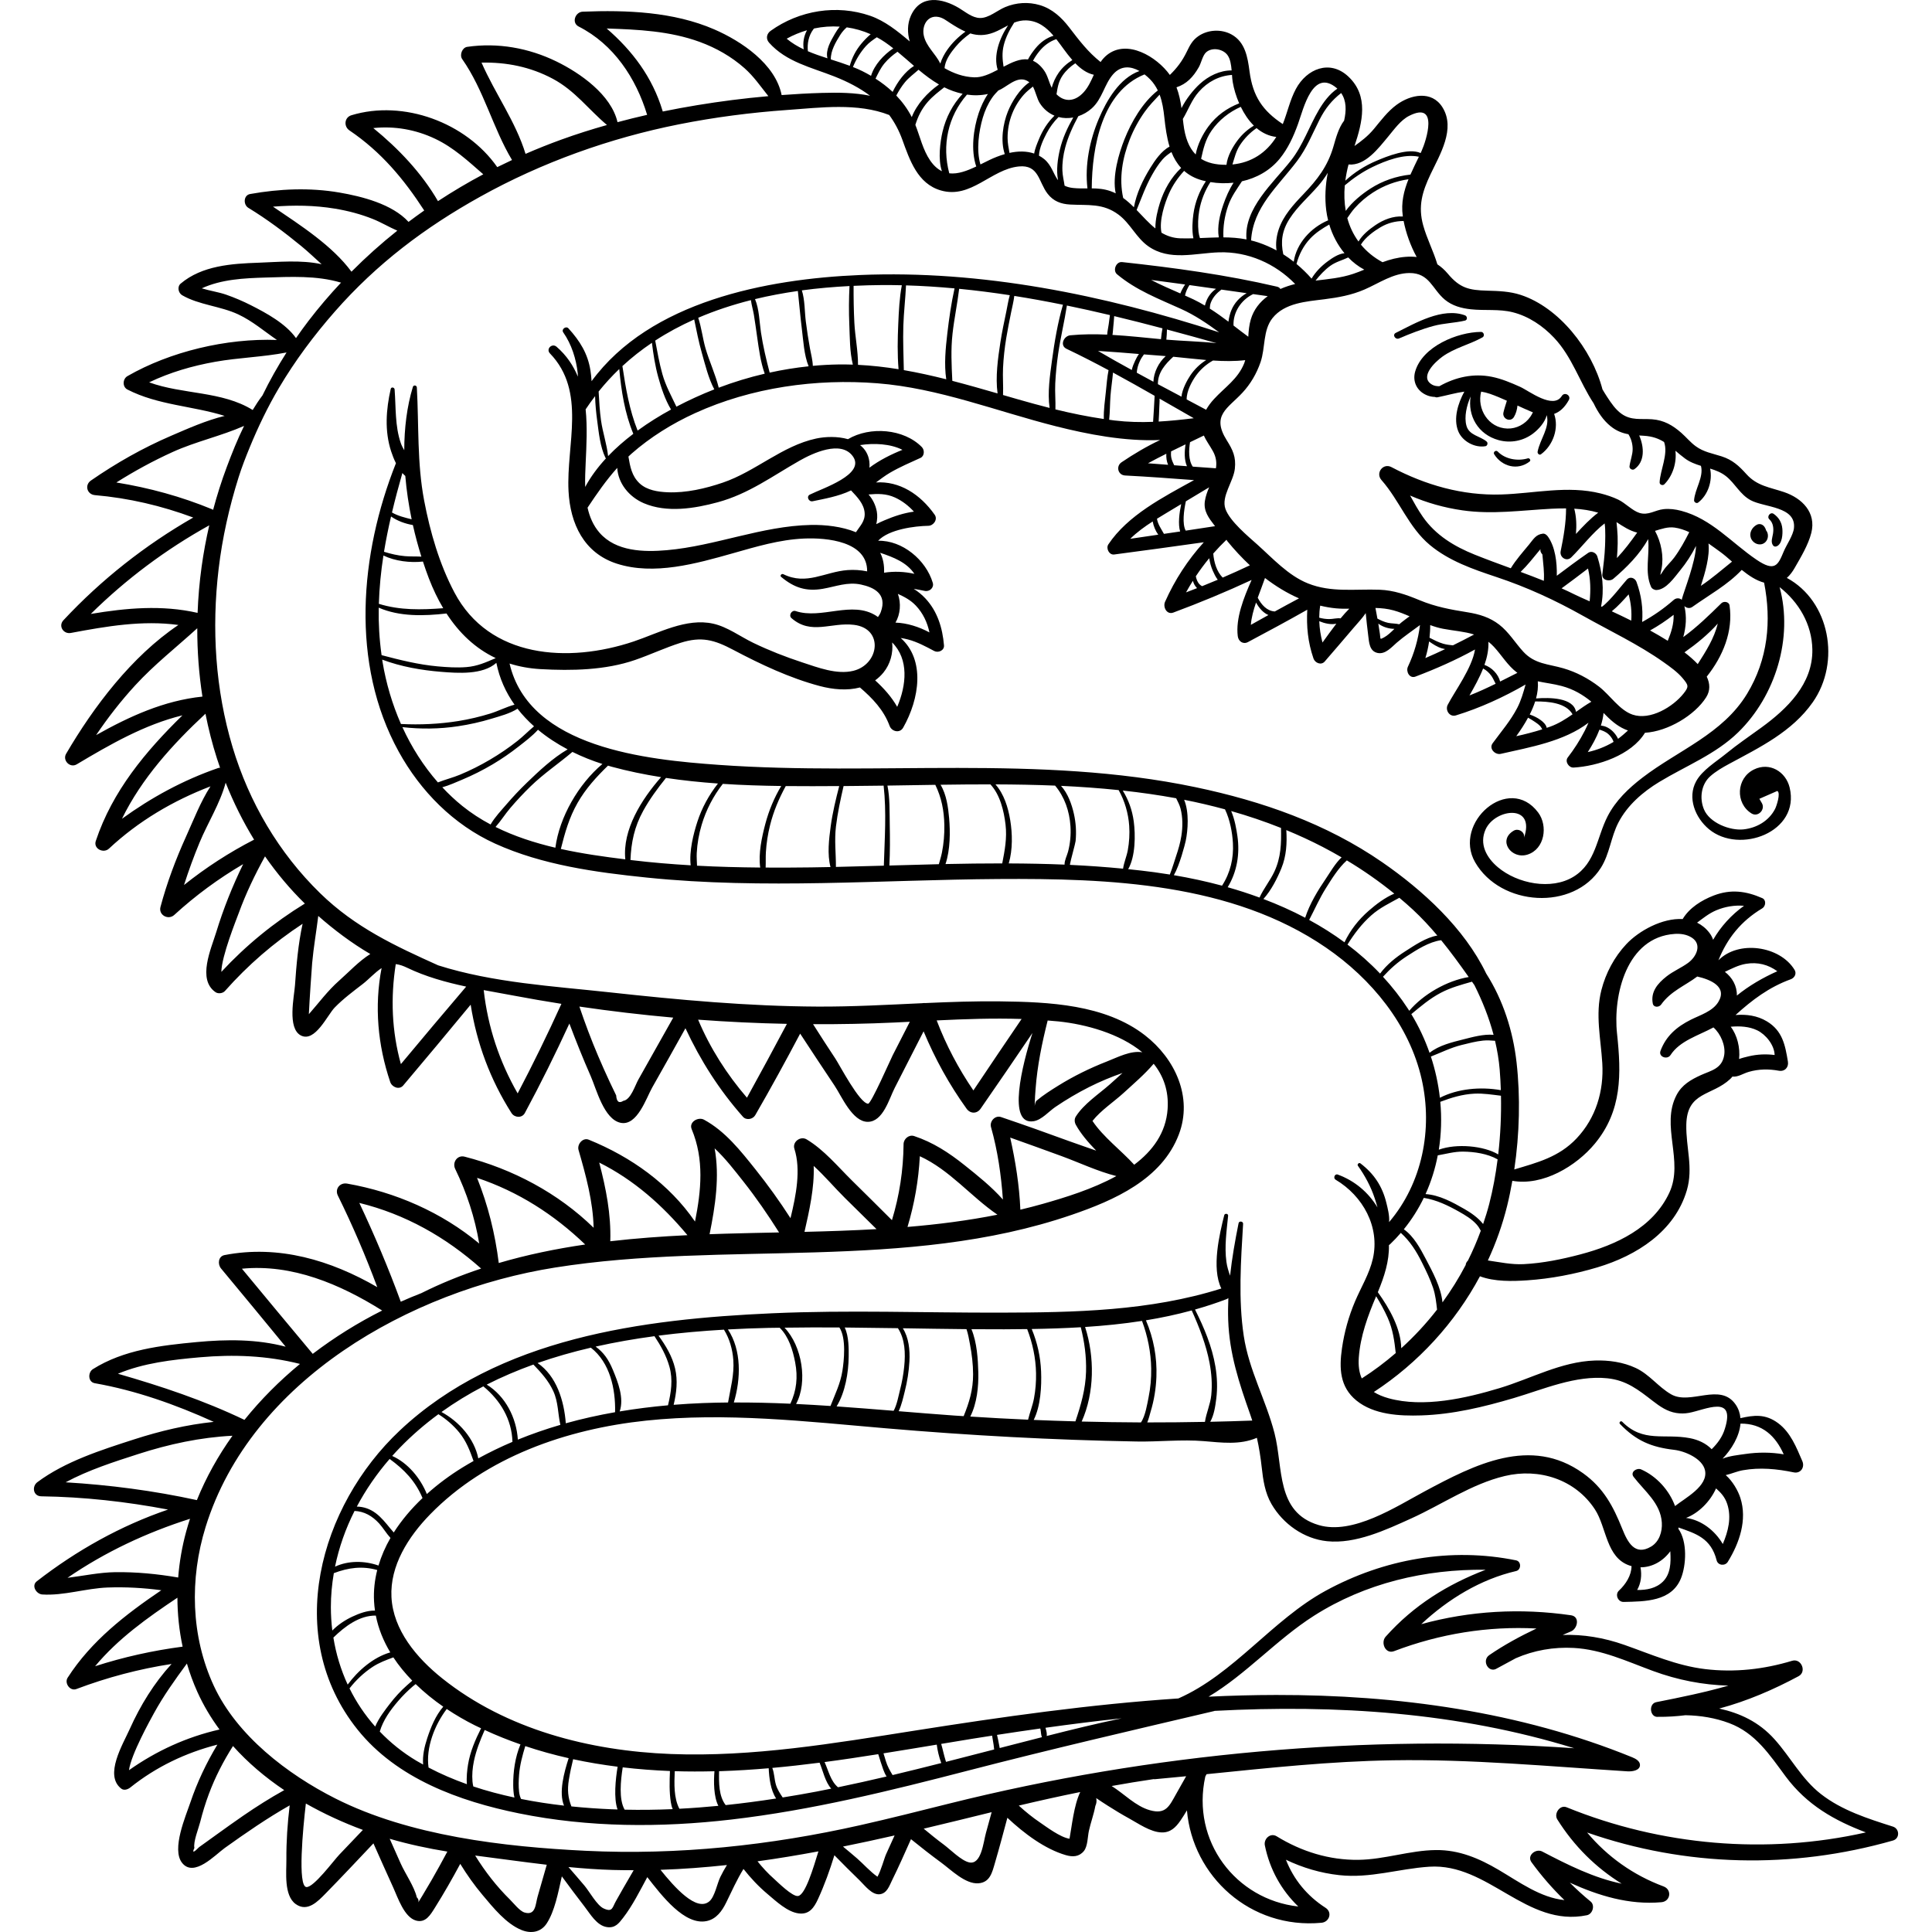 <?xml version="1.0" encoding="iso-8859-1"?>
<!-- Generator: Adobe Illustrator 19.0.0, SVG Export Plug-In . SVG Version: 6.00 Build 0)  -->
<svg version="1.1" id="Capa_1" xmlns="http://www.w3.org/2000/svg" xmlns:xlink="http://www.w3.org/1999/xlink" x="0px" y="0px"
	 viewBox="0 0 512 512" style="enable-background:new 0 0 512 512;" xml:space="preserve">
<g>
	<g>
		<g>
			<path d="M375.037,98.455c-0.781,2.697,0.501,5.22,3.102,6.294c0.71,0.293,1.404,0.423,2.084,0.44
				c0.218,0.101,0.471,0.149,0.761,0.091c2.517-0.508,4.789-1.184,7.081-1.493c-1.667,3.07-2.964,7.141-1.619,10.485
				c1.084,2.695,4.395,4.467,7.214,3.976c0.528-0.092,0.723-0.883,0.323-1.224c-1.747-1.492-4.629-1.624-5.351-4.174
				c-0.675-2.385,0.068-5.426,1.104-7.78c-0.826,5.034,1.889,10.066,7.426,11.573c3.155,0.859,6.515,0.223,9.122-1.756
				c1.432-1.087,3.143-2.936,3.614-4.853c0.002,0,0.004,0,0.007,0c0.857,3.298-1.769,6.317-2.421,9.661
				c-0.09,0.464,0.428,1.033,0.897,0.689c3.251-2.386,4.8-6.968,3.481-10.694c1.505-0.531,2.805-1.705,3.893-3.673
				c0.67-1.213-1.127-2.26-1.855-1.084c-2.282,3.686-8.72-1.369-11.04-2.411c-2.423-1.088-4.935-2.154-7.55-2.672
				c-4.864-0.963-9.623,0.105-13.853,2.498c-0.695,0.016-1.357-0.082-1.914-0.399c-3.538-2.019,0.832-6.064,2.64-7.382
				c3.249-2.368,7.212-3.229,10.685-5.153c0.681-0.377,0.372-1.461-0.394-1.455C386.221,88.003,376.959,91.807,375.037,98.455z
				 M392.516,103.785c0.767,0.122,1.552,0.309,2.366,0.594c1.523,0.533,2.994,1.166,4.454,1.82
				c-0.302,1.039-0.674,2.051-0.912,3.121c-0.369,1.662,1.882,2.71,2.794,1.178c0.547-0.918,0.816-1.958,0.93-3.023
				c1.226,0.565,2.455,1.126,3.706,1.645c0.129,0.053,0.254,0.098,0.381,0.146c-0.196,0.395-0.407,0.801-0.699,1.213
				c-1.388,1.959-3.662,3.168-6.067,3.096C394.433,113.426,391.343,108.376,392.516,103.785z"/>
			<path d="M501.657,484.073c-6.658-2.124-13.521-4.281-19.103-8.638c-5.103-3.984-8.018-9.75-12.277-14.5
				c-4.194-4.677-9.23-6.939-14.667-8.152c7.372-1.964,14.514-5.063,21.04-8.576c2.22-1.194,0.708-4.814-1.72-4.079
				c-7.495,2.269-15.275,3.141-23.073,2.199c-7.527-0.909-14.26-3.906-21.335-6.401c-5.556-1.959-11.012-2.826-16.391-2.648
				c0.73-0.32,1.461-0.635,2.201-0.939c1.728-0.71,2.449-3.919,0-4.275c-13.393-1.945-26.773-1.189-39.682,2.355
				c7.1-6.637,15.709-11.89,25.135-14.076c1.378-0.319,1.424-2.542,0-2.832c-17.302-3.526-35.027-0.364-50.489,8.065
				c-14.097,7.684-24.322,22.074-39.016,28.531c-23.409,1.549-46.719,4.877-69.912,8.532c-21.381,3.369-42.898,7.025-64.527,6.195
				c-21.629-0.83-43.702-6.52-60.618-20.023c-6.836-5.456-13.039-12.845-13.483-21.58c-0.422-8.287,4.454-15.963,10.246-21.905
				c14.819-15.202,36.139-22.621,57.252-24.85c21.113-2.229,42.397,0.224,63.55,2.04c22.086,1.896,44.233,3.099,66.396,3.497
				c5.928,0.107,11.936-0.583,17.838-0.099c4.7,0.386,9.578,1.063,14.065-0.882c0.57,2.527,0.975,5.08,1.271,7.765
				c0.374,3.393,0.859,6.8,2.605,9.802c3.072,5.281,8.584,9.197,14.709,9.836c7.55,0.788,15.59-2.983,22.305-6.027
				c8.211-3.723,15.937-9.119,24.783-11.243c9.061-2.175,18.679,0.846,23.911,8.842c3.131,4.786,2.925,12.866,9.3,14.918
				c0.135,0.043,0.268,0.067,0.403,0.103c-0.033,2.5-1.531,4.81-3.342,6.507c-1.105,1.034-0.26,3.03,1.24,2.995
				c5.641-0.131,12.71-0.062,15.211-6.283c1.376-3.423,1.739-9.692-0.69-13.082c0.009-0.122,0.006-0.243,0.012-0.365
				c4.593,1.615,8.625,2.798,10.124,8.719c0.35,1.382,2.241,1.539,2.954,0.386c3.084-4.988,5.206-11.133,3.326-16.957
				c-0.615-1.905-2.023-4.404-3.873-6.029c1.474-0.323,2.959-1.01,4.529-1.287c4.538-0.802,9.005-0.368,13.484,0.559
				c1.85,0.383,2.987-1.353,2.286-2.974c-1.577-3.65-3.107-7.612-6.419-10.068c-3.412-2.529-6.434-2.117-9.985-1.324
				c-0.107-1.249-0.488-2.466-1.26-3.592c-4.097-5.975-11.963,0.23-17.111-2.725c-3.416-1.961-5.715-5.26-9.353-6.97
				c-3.348-1.574-7.195-2.108-10.868-1.985c-8.926,0.299-16.879,4.791-25.262,7.32c-8.901,2.685-20.133,5.24-29.367,2.687
				c-1.532-0.424-2.838-0.975-3.93-1.665c11.788-7.708,21.51-18.323,28.12-30.666c3.861,1.458,8.622,1.331,12.491,1.072
				c6.258-0.418,12.638-1.644,18.641-3.441c10.361-3.101,20.477-9.49,23.689-20.404c1.765-5.997-0.256-11.388-0.134-17.409
				c0.179-8.825,6.77-7.552,11.628-12.092c0.215-0.201,0.408-0.423,0.594-0.652c1.518,0.168,2.758-0.795,4.364-1.257
				c2.604-0.75,5.269-0.782,7.924-0.295c1.56,0.286,2.671-0.881,2.418-2.417c-0.721-4.372-1.426-8.16-5.56-10.656
				c-2.582-1.56-5.445-1.915-8.318-1.689c4.377-3.97,8.851-7.374,14.641-9.478c0.996-0.362,1.609-1.483,1.008-2.477
				c-3.872-6.395-14.899-7.955-20.182-2.547c2.315-5.798,5.988-10.403,11.615-13.77c0.918-0.549,1.12-2.213,0-2.705
				c-4.326-1.9-8.371-2.429-12.898-0.679c-3.172,1.225-6.434,3.251-8.196,6.224c-5.417-0.302-11.594,3.103-14.933,6.654
				c-3.187,3.39-5.465,7.684-6.611,12.188c-1.649,6.478-0.152,12.836,0.243,19.362c0.445,7.35-1.683,14.499-6.813,19.928
				c-4.707,4.98-10.44,6.4-16.512,8.227c1.399-9.396,1.637-19.264,0.603-28.382c-0.943-8.316-3.557-16.498-8.041-23.53
				c-5.796-12.049-16.87-22.119-27.514-29.478c-14.884-10.291-31.895-16.22-49.508-19.91c-41.675-8.732-84.199-2.919-126.305-5.915
				c-19.059-1.356-50.278-4.431-55.496-26.854c2.521,0.798,5.247,1.308,8.208,1.476c8.256,0.468,17.189,0.292,25.066-2.428
				c4.049-1.398,7.935-3.238,12.022-4.536c5.567-1.768,8.958-0.8,13.991,1.861c7.251,3.834,14.95,7.466,22.905,9.582
				c3.455,0.919,7.262,1.282,10.66,0.384c3.327,2.858,6.305,5.952,7.864,10.182c0.558,1.515,2.702,2.034,3.59,0.469
				c4.356-7.682,5.872-17.965-0.65-23.765c0.657,0.103,1.311,0.224,1.959,0.398c2.483,0.668,4.657,1.844,6.913,3.046
				c1.066,0.568,2.716-0.117,2.6-1.492c-0.387-4.582-1.715-8.988-4.911-12.418c-0.87-0.935-1.934-1.83-3.105-2.555
				c0.96,0.154,1.922,0.326,2.896,0.542c1.258,0.279,2.543-0.815,2.147-2.147c-1.801-6.057-8.063-11.296-14.484-11.141
				c2.876-3.07,9.808-3.901,13.304-3.964c1.373-0.024,2.57-1.678,1.684-2.934c-3.847-5.454-9.355-8.977-15.562-8.554
				c1.229-0.895,2.441-1.83,3.734-2.583c2.593-1.511,5.328-2.679,8.055-3.919c1.101-0.501,1.123-2.103,0.37-2.873
				c-4.764-4.868-13.755-5.559-19.576-2.095c-2.758-0.792-5.986-0.692-8.437-0.166c-8.996,1.929-16.059,8.73-24.709,11.675
				c-4.619,1.573-9.756,2.775-14.673,2.563c-2.544-0.11-5.446-0.54-7.384-2.342c-2.103-1.957-2.532-4.483-2.983-7.121
				c0.269-0.249,0.528-0.505,0.805-0.749c5.011-4.405,10.812-8.003,16.879-10.769c14.925-6.803,32.034-9.182,48.302-7.901
				c16.274,1.282,31.569,7.411,47.273,11.382c8.376,2.118,18.268,4.065,27.658,3.647c-3.579,1.687-7.006,3.722-10.228,5.9
				c-1.554,1.051-0.959,3.408,0.949,3.506c6.09,0.313,12.176,0.767,18.26,1.224c-8.313,4.581-17.559,9.332-22.708,17.032
				c-0.692,1.034,0.203,2.86,1.539,2.681c7.922-1.062,15.847-2.107,23.759-3.244c-4.233,4.679-7.662,9.924-10.273,15.784
				c-0.609,1.366,0.431,3.505,2.191,2.85c7.033-2.616,13.95-5.48,20.748-8.641c-2.119,4.76-4.26,10.199-3.667,14.905
				c0.17,1.345,1.397,2.249,2.705,1.552c5.26-2.802,10.529-5.627,15.715-8.575c-0.24,4.41,0.141,8.571,1.65,12.942
				c0.403,1.168,2.039,1.867,2.972,0.785c2.533-2.938,5.07-5.871,7.576-8.831c1.19-1.406,2.366-2.612,3.293-3.992
				c0.199,1.986,0.401,3.971,0.66,5.953c0.232,1.784,0.296,4.15,2.493,4.61c2.048,0.428,3.701-1.543,5.058-2.72
				c1.958-1.7,4.114-3.123,6.17-4.677c-0.496,3.868-1.506,7.434-3.202,11.044c-0.586,1.247,0.416,3.217,2.008,2.613
				c5.418-2.057,10.705-4.385,15.772-7.181c-0.773,4.894-5.296,10.948-7.227,14.652c-0.739,1.418,0.492,3.328,2.163,2.814
				c6.414-1.971,12.638-4.828,18.468-8.188c-0.592,2.093-1.17,4.188-2.202,6.185c-1.752,3.392-4.284,6.322-6.53,9.387
				c-1.054,1.439,0.68,3.141,2.156,2.805c7.75-1.766,16.742-3.285,23.248-8.252c-0.321,0.733-0.648,1.462-1.012,2.17
				c-1.288,2.503-2.769,4.818-4.488,7.047c-0.821,1.064,0.292,2.739,1.532,2.67c6.403-0.359,15.298-3.272,18.936-9.222
				c6.042-0.353,13.204-4.633,16.21-9.394c1.114-1.764,1.053-3.612,0.159-5.482c4.265-5.365,7.039-11.977,6.043-18.875
				c-0.146-1.009-1.543-1.191-2.172-0.573c-3.257,3.202-6.463,6.324-10.093,8.97c0.727-2.66,0.966-5.36,0.296-8.215
				c0.57,0.519,1.395,0.723,2.12,0.206c4.414-3.147,9.33-5.817,13.078-9.799c1.864,1.5,3.856,2.838,5.928,3.378
				c1.996,10.164,1.014,20.354-4.513,29.455c-6.483,10.674-18.217,14.924-27.734,22.224c-3.674,2.818-7.085,6.07-9.227,10.239
				c-2.877,5.597-3.108,12.349-8.988,15.986c-5.954,3.682-14.938,1.858-20.084-2.481c-3.019-2.546-5.014-6.14-3.258-10.035
				c2.486-5.516,13.44-6.931,10.124,2.371c0.545-1.529-1.362-2.79-2.653-2.04c-4.377,2.54-0.662,7.714,3.642,6.346
				c4.549-1.446,5.458-7.599,2.827-11.131c-7.767-10.426-22.728,2.72-16.721,13.159c6.729,11.692,26.06,13.02,33.347,1.445
				c2.319-3.684,2.637-8.124,4.62-11.95c2.379-4.591,6.482-8.132,10.842-10.773c7.051-4.271,14.918-7.309,20.908-13.149
				c9.88-9.633,14.627-25.057,10.974-38.48c5.084,3.993,8.569,9.838,8.68,16.531c0.152,9.122-6.661,15.701-13.518,20.693
				c-3.16,2.301-6.364,4.465-9.391,6.945c-2.578,2.111-6.241,4.293-7.877,7.272c-2.414,4.396-0.241,9.694,3.375,12.705
				c8.099,6.744,24.254,0.779,21.394-11.029c-1.023-4.224-5.31-6.833-9.469-4.783c-4.706,2.32-4.973,8.952-0.629,11.65
				c1.723,1.07,3.727-1.039,2.738-2.738c-0.222-0.381-0.444-0.763-0.666-1.144l4.758-2.084c0.972,0.53-0.232,4.061-0.591,4.759
				c-1.644,3.199-4.906,5.06-8.393,5.427c-3.518,0.371-8.968-1.684-10.47-5.335c-1.232-2.995-0.685-6.61,1.648-8.71
				c1.486-1.338,3.316-2.385,5.072-3.333c8.154-4.4,16.637-8.497,22.124-16.312c7.487-10.665,4.515-26.829-6.866-32.955
				c0.835-0.726,1.505-1.649,2.091-2.673c1.624-2.835,3.589-6.07,4.393-9.257c1.36-5.395-2.441-9.19-7.225-10.813
				c-3.755-1.273-7.121-1.597-9.949-4.732c-2.012-2.231-3.72-3.816-6.62-4.744c-2.442-0.782-4.722-1.128-6.845-2.682
				c-1.412-1.034-2.52-2.405-3.829-3.556c-2.295-2.017-4.62-3.346-7.717-3.581c-2.902-0.22-5.549,0.396-8.143-1.471
				c-1.592-1.146-2.714-2.836-3.779-4.454c-0.43-0.653-0.836-1.32-1.234-1.993c-2.829-10.75-11.575-21.733-21.663-25.04
				c-2.893-0.948-5.85-1.043-8.867-1.126c-4.831-0.133-7.244-0.649-10.479-4.518c-0.839-1.003-1.762-1.814-2.747-2.464
				c-1.042-3.5-2.775-6.779-3.756-10.315c-1.416-5.098-0.241-8.934,1.945-13.552c2.448-5.17,6.719-12.047,3.159-17.745
				c-2.843-4.551-8.455-3.39-12.174-0.647c-2.376,1.752-4.118,4.127-5.986,6.374c-1.61,1.937-3.319,3.218-5.148,4.528
				c2.096-6.289,3.851-13.256-1.638-18.408c-4.884-4.585-11.022-2.06-13.89,3.275c-1.581,2.94-2.25,6.245-3.478,9.326
				c-5.311-3.532-7.94-7.301-8.82-14c-0.491-3.734-1.149-7.756-4.765-9.748c-2.718-1.497-6.316-1.304-8.856,0.491
				c-1.514,1.069-2.181,2.374-2.974,4.017c-1.25,2.59-2.637,4.381-4.512,6.217c-3.472-4.846-11.326-9.577-16.678-5.274
				c-0.672,0.541-1.212,1.17-1.68,1.849c-3.382-2.7-5.583-5.619-8.326-9.186c-2.024-2.632-4.489-4.908-7.73-5.883
				c-3.062-0.922-6.308-0.71-9.246,0.517c-2.033,0.849-4.343,2.916-6.628,2.885c-2.089-0.028-3.88-1.61-5.566-2.621
				c-4.438-2.661-10.227-3.712-12.784,2.03c-0.951,2.136-0.954,4.543-0.295,6.804c-3.283-2.795-6.624-5.458-10.454-6.788
				c-8.883-3.084-18.82-1.462-26.411,3.978c-1.083,0.776-1.322,2.116-0.405,3.144c4.575,5.128,11.183,6.526,17.333,8.962
				c3.541,1.403,6.702,3.037,9.422,5.099c-4.132-0.842-8.373-0.88-12.772-0.753c-3.557,0.103-7.113,0.303-10.662,0.569
				c-1.656-8.257-10.704-14.303-17.847-17.403c-10.811-4.691-23.267-5.156-34.876-4.694c-1.97,0.078-3.031,2.937-1.065,3.934
				c9.274,4.705,15.202,13.681,18.143,23.405c-2.631,0.59-5.245,1.249-7.849,1.942c-1.67-7.271-9.9-13.024-16.181-16.085
				c-7.35-3.582-15.547-5.047-23.651-3.874c-1.362,0.197-2.077,2.178-1.323,3.252c5.762,8.207,8.093,18.225,13.198,26.738
				c-1.314,0.61-2.619,1.238-3.914,1.882c-8.289-11.847-24.846-17.935-38.648-13.748c-1.883,0.571-2.08,2.966-0.525,4.018
				c8.424,5.7,14.407,12.893,19.817,21.223c-1.403,0.982-2.788,1.991-4.155,3.022c-4.319-4.74-12.4-6.76-18.313-7.776
				c-7.846-1.349-15.86-1.001-23.673,0.39c-1.77,0.315-1.842,2.823-0.478,3.654c4.936,3.005,9.592,6.488,14.054,10.152
				c1.832,1.504,3.583,3.185,5.38,4.802c-5.411-1.209-11.648-0.58-16.729-0.405c-7.118,0.245-14.974,0.757-20.633,5.541
				c-0.976,0.826-0.62,2.483,0.396,3.075c4.439,2.584,10.155,2.868,14.884,5.087c3.764,1.766,6.887,4.48,10.24,6.768
				c-13.406-0.488-28.324,3.087-39.617,9.581c-1.289,0.742-1.393,2.847,0,3.562c8.103,4.155,17.28,4.324,25.755,6.981
				c-4.91,1.198-9.783,3.376-14.184,5.27c-7.49,3.223-14.55,7.226-21.254,11.861c-1.74,1.202-1.033,3.686,1.048,3.867
				c9.019,0.786,17.651,2.81,26.067,5.939c-12.767,7.32-24.336,16.435-34.4,27.215c-1.435,1.536,0.013,3.736,1.962,3.371
				c9.465-1.775,18.986-3.414,28.507-2.115c-12.369,8.307-22.463,21.661-29.756,34.133c-1.029,1.76,1.034,3.858,2.803,2.804
				c8.921-5.316,17.967-10.529,28.023-12.988c-9.778,9.566-18.557,20.059-22.964,33.293c-0.689,2.068,2.045,3.382,3.49,2.031
				c7.788-7.28,16.986-12.702,26.902-16.504c-2.658,4.133-4.548,9.055-6.488,13.34c-2.734,6.041-5.045,12.201-6.759,18.611
				c-0.579,2.165,2.068,3.575,3.651,2.125c5.639-5.162,11.725-9.628,18.258-13.469c-2.838,5.827-5.253,11.863-7.145,18.063
				c-1.334,4.373-5.078,12.51-0.174,15.876c0.709,0.486,1.926,0.322,2.496-0.322c6.083-6.872,12.951-12.804,20.576-17.805
				c-1.168,5.336-1.649,10.939-2.017,16.272c-0.207,3.002-2.114,11.451,1.576,13.332c3.745,1.909,7.021-5.435,8.953-7.418
				c2.284-2.345,4.921-4.291,7.502-6.289c1.488-1.152,3.138-2.997,4.919-4.163c-1.948,10.104-1.03,20.407,2.291,30.205
				c0.456,1.344,2.372,2.169,3.438,0.908c5.999-7.104,11.958-14.241,17.876-21.412c1.603,10.239,5.199,19.886,10.818,28.72
				c0.794,1.249,2.779,1.405,3.537,0c4.193-7.782,8.113-15.691,11.805-23.718c1.77,4.691,3.634,9.349,5.654,13.936
				c1.499,3.407,3.493,11.446,7.925,12.37c4.387,0.914,6.798-6.569,8.343-9.303c2.962-5.242,5.916-10.49,8.837-15.756
				c3.985,8.533,8.923,16.321,15.241,23.461c0.89,1.006,2.617,0.68,3.253-0.419c4.118-7.125,8.064-14.339,11.906-21.613
				c3.027,4.616,6.062,9.228,9.138,13.811c1.841,2.743,4.689,9.574,8.785,9.561c4.068-0.013,5.661-6.123,7.139-8.995
				c2.565-4.988,5.107-9.988,7.651-14.986c3.016,7.25,6.786,14.105,11.4,20.512c0.974,1.353,2.733,1.39,3.701,0
				c4.633-6.658,9.188-13.369,13.746-20.078c-2.714,8.466-6.8,24.608,0.369,23.375c2.109-0.363,3.988-2.608,5.722-3.781
				c2.873-1.944,5.862-3.721,8.961-5.279c2.853-1.435,5.802-2.666,8.817-3.714c-1.124,1.007-2.236,2.025-3.361,3.017
				c-2.966,2.617-6.894,5.166-9.017,8.529c-0.415,0.657-0.362,1.507,0,2.168c1.285,2.348,3.257,4.657,5.402,6.864
				c-2.371-0.853-4.762-1.633-7.032-2.466c-6.038-2.215-12.096-4.365-18.186-6.43c-1.58-0.536-3.083,1.139-2.656,2.656
				c1.786,6.351,2.688,12.701,3.153,19.204c-3.014-3.403-6.686-6.332-10.172-9.115c-4.111-3.282-8.337-6.052-13.354-7.71
				c-1.388-0.459-2.785,0.758-2.798,2.132c-0.069,6.938-1.092,13.601-3.083,20.158c-3.511-3.512-7.041-7.005-10.579-10.491
				c-3.792-3.737-7.432-8.168-12.034-10.919c-1.607-0.961-3.829,0.64-3.239,2.49c1.767,5.545,0.454,12.317-1.032,18.392
				c-2.872-4.467-5.969-8.778-9.29-12.934c-3.937-4.927-8.004-10.112-13.634-13.165c-1.52-0.824-4.063,0.598-3.265,2.51
				c3.361,8.048,2.515,16.261,0.885,24.488c-6.852-9.973-16.938-17.133-28.154-21.693c-1.602-0.651-3.145,1.237-2.717,2.717
				c1.965,6.797,3.832,13.605,4.002,20.618c-9.419-9.2-21.471-15.58-34.19-18.84c-1.964-0.503-3.324,1.544-2.496,3.247
				c3.065,6.309,5.221,12.918,6.37,19.778c-9.976-8.309-22.238-13.641-35.016-15.889c-1.893-0.333-3.316,1.414-2.445,3.18
				c3.91,7.922,7.367,16.004,10.441,24.263c-12.3-7.122-26.128-11.279-40.469-8.5c-1.707,0.331-1.868,2.432-0.937,3.55
				c5.736,6.887,11.434,13.805,17.124,20.73c-7.657-2.019-15.592-1.975-23.612-1.221c-9.422,0.886-19.296,2.016-27.461,7.164
				c-1.36,0.858-1.341,3.411,0.488,3.734c10.857,1.912,21.454,5.664,31.53,10.245c-7.156,0.744-14.181,2.407-21.065,4.629
				c-8.703,2.809-18.261,5.828-25.67,11.345c-1.528,1.138-1.13,3.721,1.016,3.752c11.308,0.164,22.522,1.407,33.607,3.516
				c-12.57,4.284-24.267,10.85-34.773,19c-1.532,1.188-0.12,3.4,1.45,3.501c5.683,0.367,11.582-1.641,17.337-1.846
				c4.759-0.169,9.496,0.094,14.199,0.723c-9.472,6.426-18.537,13.406-24.822,23.187c-0.914,1.423,0.626,3.632,2.306,2.999
				c8.203-3.095,16.61-5.321,25.236-6.648c-4.626,5.047-8.278,10.998-11.072,17.223c-1.849,4.118-6.848,12.277-2.255,15.818
				c0.742,0.572,1.769,0.193,2.398-0.309c6.848-5.476,14.666-9.2,23.068-11.352c-2.904,4.837-5.345,9.946-7.148,15.301
				c-1.24,3.685-5.047,12.391-2.213,16.013c3.143,4.017,8.811-2.131,11.308-3.918c5.605-4.009,11.241-7.904,17.218-11.298
				c-0.578,4.766-0.911,9.555-0.873,14.366c0.026,3.259-0.713,9.499,2.468,11.783c3.115,2.237,5.883-0.716,7.944-2.818
				c4.278-4.363,8.459-8.824,12.658-13.264c1.75,3.932,3.494,7.867,5.283,11.781c1.15,2.516,2.865,7.819,6.012,8.678
				c2.579,0.704,3.849-1.589,5.045-3.491c2.363-3.762,4.561-7.626,6.666-11.538c1.78,2.901,3.745,5.676,5.948,8.291
				c2.769,3.288,6.231,7.623,10.344,9.26c2.494,0.992,5.073,0.575,6.599-1.734c2.141-3.241,3.066-8.228,4.031-12.505
				c1.982,2.686,3.965,5.37,6.015,8.009c1.513,1.948,3.234,5.03,5.92,5.432c2.16,0.323,3.134-0.937,4.303-2.452
				c2.483-3.216,4.425-7.111,6.407-10.784c3.875,4.961,9.897,12.862,15.74,11.638c2.561-0.536,4.067-2.657,5.152-4.872
				c1.52-3.103,2.842-6.073,4.599-8.937c1.9,2.41,3.985,4.639,6.361,6.636c2.258,1.898,5.266,4.772,8.28,5.147
				c2.793,0.348,4.05-1.495,5.112-3.803c1.685-3.66,3.139-7.678,4.34-11.611c2.22,2.258,4.446,4.507,6.728,6.709
				c1.285,1.239,3.221,3.888,5.318,3.624c1.909-0.24,2.521-2.241,3.24-3.697c1.768-3.58,3.38-7.244,5.012-10.892
				c2.643,2.14,5.322,4.239,8.063,6.249c2.537,1.861,6.333,5.695,9.8,5.443c3.074-0.223,3.646-2.877,4.369-5.337
				c1.172-3.988,2.234-8.012,3.314-12.029c4.447,4.167,9.94,8.294,15.512,9.906c1.802,0.521,3.49,0.454,4.756-1.083
				c1.036-1.258,1.002-3.836,1.329-5.333c0.483-2.213,1.316-4.413,1.717-6.63c0.316-0.662,0.392-1.354,0.226-2.075
				c1.021,0.7,2.055,1.38,3.102,2.04c1.829,1.167,3.681,2.287,5.583,3.332c2.498,1.372,5.686,3.641,8.65,3.729
				c2.309,0.068,3.726-1.303,4.974-3.115c0.608-0.883,1.18-1.803,1.736-2.736c1.5,17.438,16.785,31.563,35.672,29.788
				c2.064-0.194,2.932-2.761,1.072-3.957c-4.933-3.171-8.457-7.516-10.509-12.742c4.433,2.121,9.146,3.528,14.101,4.074
				c8.252,0.909,15.728-1.69,23.864-2.227c15.69-1.036,25.719,16.163,41.803,12.855c1.52-0.313,2.213-2.627,0.962-3.644
				c-1.934-1.574-3.755-3.242-5.503-4.981c7.662,3.463,15.67,5.935,24.279,5.177c2.42-0.213,2.862-3.333,0.566-4.186
				c-7.999-2.971-14.877-7.866-20.253-14.284c26.176,9.122,54.27,9.772,81.058,2.12C503.509,487.222,503.43,484.639,501.657,484.073
				z M297.248,455.377c-6.661,1.378-13.278,3.004-19.856,4.676c0.093-0.618-0.085-1.308-0.247-1.887
				c-0.025-0.089-0.056-0.192-0.083-0.289C283.771,456.943,290.501,456.089,297.248,455.377z M275.674,458.072
				c0.03,0.109,0.066,0.218,0.086,0.326c0.123,0.628,0.103,1.377,0.361,1.975c-2.376,0.607-4.746,1.218-7.111,1.826
				c-1.358,0.349-2.717,0.698-4.075,1.049c-0.063-0.332-0.132-0.662-0.188-0.982c-0.147-0.845-0.328-1.676-0.527-2.504
				C268.028,459.17,271.848,458.612,275.674,458.072z M257.789,460.771c1.706-0.277,3.42-0.537,5.131-0.805
				c0.132,0.798,0.268,1.596,0.393,2.394c0.064,0.409,0.1,0.839,0.149,1.267c-4.252,1.098-8.502,2.2-12.759,3.283
				c-0.327-0.984-0.557-2.007-0.669-2.413c-0.197-0.712-0.354-1.559-0.61-2.346C252.213,461.688,255.001,461.224,257.789,460.771z
				 M248.249,462.345c0.177,1.426,0.605,3.339,1.197,4.882c-4.293,1.088-8.59,2.162-12.899,3.185
				c-0.719-1.177-1.365-2.318-1.803-3.754c-0.198-0.651-0.384-1.336-0.613-2.004C238.841,463.905,243.545,463.125,248.249,462.345z
				 M232.744,464.873c0.431,1.352,0.826,2.709,1.319,4.056c0.232,0.633,0.515,1.285,0.885,1.863
				c-4.278,1.004-8.565,1.966-12.868,2.854c-1.951-1.626-2.495-4.327-3.559-6.684C223.268,466.339,228.008,465.62,232.744,464.873z
				 M217.202,467.131c0.847,2.043,1.508,5.178,3.085,6.874c-1.307,0.264-2.612,0.534-3.922,0.784
				c-2.969,0.565-5.954,1.076-8.946,1.556c-0.704-1.059-1.414-2.102-1.799-3.406c-0.422-1.431-0.406-3.041-0.956-4.423
				C208.851,468.14,213.029,467.665,217.202,467.131z M190.565,469.379c0.218-0.007,0.436-0.004,0.654-0.012
				c4.174-0.143,8.338-0.407,12.494-0.765c0.111,2.534,0.494,5.809,1.971,8.019c-4.441,0.686-8.9,1.28-13.374,1.747
				C190.488,476.009,190.494,472.498,190.565,469.379z M178.813,469.381c3.511,0.114,7.022,0.105,10.524,0.02
				c-0.222,2.718-0.218,6.742,1.035,9.163c-3.438,0.331-6.883,0.598-10.33,0.774C178.536,476.464,178.679,472.727,178.813,469.381z
				 M165.026,468.367c4.153,0.488,8.333,0.802,12.518,0.969c-0.111,2.743-0.19,5.574,0.229,8.248
				c0.097,0.621,0.248,1.276,0.499,1.855c-4.244,0.182-8.491,0.236-12.733,0.143C163.956,476.868,164.482,471.817,165.026,468.367z
				 M151.887,466.21c3.889,0.843,7.828,1.487,11.79,1.99c-0.543,3.241-1.087,8.408-0.017,11.325
				c-0.574-0.019-1.149-0.032-1.723-0.056c-3.458-0.145-6.975-0.391-10.509-0.751c-0.896-2.294-1.12-4.322-0.668-7.097
				C151.056,469.804,151.445,467.999,151.887,466.21z M150.702,465.937c-1.191,3.678-2.689,9.098-1.228,12.572
				c-3.8-0.435-7.611-1.009-11.386-1.765c-0.257-0.544-0.44-1.146-0.525-1.881c-0.171-1.474-0.119-3.025-0.005-4.502
				c0.207-2.67,0.889-5.13,1.642-7.629C142.97,463.999,146.813,465.055,150.702,465.937z M137.925,462.283
				c-1.417,3.39-1.958,7.264-1.916,10.86c0.011,0.911,0.068,2.102,0.315,3.225c-3.691-0.798-7.343-1.753-10.898-2.943
				c-0.096-0.424-0.175-0.853-0.213-1.289c-0.155-1.808,0.01-3.638,0.376-5.411c0.587-2.851,1.681-5.585,2.858-8.258
				C131.544,459.902,134.711,461.159,137.925,462.283z M125.856,457.24c0.541,0.27,1.091,0.514,1.635,0.774
				c-1.542,3.06-2.901,6.202-3.459,9.623c-0.235,1.437-0.451,3.367-0.302,5.193c-3.498-1.249-6.903-2.701-10.158-4.414
				c-0.762-5.266,1.656-11.353,4.817-15.514C120.805,454.516,123.317,455.972,125.856,457.24z M110.156,446.299
				c2.238,2.183,4.711,4.182,7.313,5.987c-2.059,2.398-3.271,5.398-4.259,8.388c-0.746,2.256-1.264,4.626-1.079,6.948
				c-0.582-0.324-1.169-0.64-1.741-0.981c-3.679-2.194-6.921-4.818-9.745-7.762c0.887-3.016,2.772-5.651,4.9-8.125
				c1.186-1.379,2.478-2.662,3.854-3.851C109.638,446.696,109.895,446.498,110.156,446.299z M104.244,439.221
				c1.439,2.189,3.136,4.246,5.011,6.174c-0.485,0.405-0.942,0.823-1.357,1.189c-1.716,1.517-3.272,3.217-4.66,5.036
				c-1.052,1.378-2.85,3.651-3.809,5.94c-2.721-3.073-5.009-6.464-6.804-10.12c1.71-2.197,3.796-4.162,6.098-5.681
				C100.476,440.602,102.351,439.928,104.244,439.221z M99.972,416.072c-0.682,2.689-0.999,5.473-0.843,8.337
				c0.044,0.817,0.131,1.622,0.246,2.418c-2.052-0.06-4.243,0.779-5.994,1.596c-1.92,0.896-3.798,2.136-5.317,3.686
				c-0.249-2.035-0.378-4.105-0.381-6.202c-0.005-3.048,0.279-6.051,0.784-9.003C92.325,415.432,96.035,414.951,99.972,416.072z
				 M88.788,415.18c1.049-5.136,2.809-10.091,5.173-14.766c2.557,0.122,4.673,1.304,6.511,3.313
				c1.024,1.119,1.915,2.655,3.007,3.842c-1.349,2.334-2.419,4.782-3.174,7.317C96.628,413.586,92.329,413.532,88.788,415.18z
				 M99.599,428.147c0.675,3.467,2.016,6.72,3.827,9.752c-4.476,1.279-8.559,4.829-11.288,8.538
				c-1.806-3.913-3.084-8.095-3.787-12.463C91.428,430.968,95.302,428.081,99.599,428.147z M104.35,406.123
				c-0.31-0.362-0.635-0.721-0.948-1.102c-1.165-1.419-2.325-2.889-3.805-3.999c-1.55-1.163-3.247-1.737-5.038-1.756
				c2.396-4.507,5.33-8.75,8.697-12.632c3.874,2.824,6.829,5.857,8.716,10.366C109.054,399.771,106.445,402.83,104.35,406.123z
				 M122.602,388.875c-3.304,2.032-6.529,4.406-9.483,7.064c-1.702-4.221-5.028-8.238-9.181-10.099
				c0.669-0.748,1.352-1.484,2.051-2.204c3.182-3.278,6.595-6.214,10.193-8.856c2.062,1.295,3.963,2.93,5.488,4.796
				c1.904,2.33,2.857,4.862,3.825,7.602C124.522,387.727,123.556,388.288,122.602,388.875z M126.754,386.485
				c-1.055-5.256-5.104-9.763-9.759-12.291c3.536-2.534,7.243-4.793,11.093-6.795c4.517,3.709,7.548,8.744,7.717,14.707
				C132.72,383.414,129.702,384.877,126.754,386.485z M137.236,381.518c-0.374-5.804-3.286-11.517-8.248-14.585
				c3.991-2.023,8.126-3.785,12.368-5.313c2.057,2.129,3.995,4.269,5.265,7.024c1.342,2.912,1.203,5.983,1.882,8.957
				C144.676,378.715,140.916,380.022,137.236,381.518z M163.003,374.248c-4.406,0.774-8.769,1.745-13.059,2.937
				c-0.454-5.948-2.432-12.522-7.481-15.968c4.603-1.608,9.326-2.951,14.119-4.068C161.652,361.089,163.15,368.102,163.003,374.248z
				 M177.023,372.419c-4.285,0.377-8.56,0.918-12.801,1.627c1.205-3.561-0.445-7.752-1.81-11.031
				c-1.165-2.796-2.47-4.622-4.568-6.154c5.143-1.154,10.36-2.059,15.593-2.759c1.67,2.5,3.146,5.163,3.962,8.06
				C178.383,365.66,177.846,369.03,177.023,372.419z M192.939,371.675c-2.194,0.021-4.388,0.064-6.583,0.149
				c-2.608,0.101-5.22,0.258-7.832,0.466c0.753-3.179,1.142-6.419,0.375-9.664c-0.759-3.213-2.464-6.026-4.384-8.669
				c5.795-0.745,11.603-1.25,17.34-1.582c1.486,2.402,2.282,5.235,2.482,8.051C194.614,364.326,193.585,367.926,192.939,371.675z
				 M194.471,371.673c1.894-6.306,2.064-13.876-1.562-19.357c3.621-0.197,7.213-0.331,10.753-0.411
				c0.987-0.023,1.974-0.023,2.961-0.04c2.414,2.362,3.493,5.968,4.107,9.197c0.739,3.886,0.38,7.414-1.276,10.936
				C204.461,371.773,199.466,371.656,194.471,371.673z M210.966,372.067c3.143-5.811,1.598-15.347-3.059-20.22
				c4.846-0.068,9.692-0.089,14.539-0.055c1.89,2.851,1.199,8.927,0.806,11.469c-0.526,3.4-1.964,6.245-3.167,9.339
				C217.045,372.396,214.006,372.216,210.966,372.067z M221.711,372.711c2.306-3.772,3.148-8.996,3.198-13.153
				c0.024-1.974,0.063-5.462-1.052-7.753c4.7,0.039,9.401,0.102,14.101,0.178c1.892,2.895,2.026,6.643,1.665,10.18
				c-0.213,2.086-0.584,4.156-1.111,6.186c-0.314,1.209-0.812,3.999-1.692,5.525C231.785,373.463,226.749,373.063,221.711,372.711z
				 M252.964,375.14c-4.937-0.352-9.873-0.754-14.811-1.157c0.794-1.65,1.212-3.648,1.628-5.284
				c0.659-2.594,1.079-5.265,1.227-7.939c0.167-3.009-0.18-6.27-1.749-8.756c5.625,0.091,11.25,0.185,16.874,0.235
				c0.44,1.306,0.675,2.703,0.926,4.038c0.488,2.597,0.812,5.243,0.821,7.889c0.015,4.158-1.037,7.517-2.501,11.127
				C254.574,375.238,253.769,375.197,252.964,375.14z M257.136,375.403c1.781-3.543,2.223-7.995,2.124-11.744
				c-0.09-3.419-0.343-7.881-1.814-11.407c2.891,0.022,5.782,0.035,8.673,0.026c2.027-0.006,4.058-0.026,6.091-0.055
				c1.44,3.728,2.273,7.665,2.353,11.678c0.044,2.237-0.131,4.481-0.544,6.68c-0.362,1.926-1.116,3.763-1.569,5.652
				C267.341,376.014,262.237,375.731,257.136,375.403z M273.942,376.295c1.854-3.718,2.11-8.942,1.959-12.826
				c-0.153-3.908-1.003-7.693-2.488-11.268c4.337-0.073,8.677-0.206,13.007-0.467c0.969,3.845,1.508,7.775,1.394,11.764
				c-0.134,4.694-1.358,8.845-2.815,13.178C281.313,376.578,277.627,376.446,273.942,376.295z M302.362,376.956
				c-5.237-0.015-10.473-0.106-15.708-0.233c3.405-7.584,3.476-17.132,0.906-25.059c5.057-0.331,10.096-0.829,15.086-1.607
				c1.504,4.039,2.367,8.32,2.432,12.632c0.039,2.559-0.183,5.119-0.696,7.627C304.063,371.879,303.551,375.252,302.362,376.956z
				 M304.036,376.955c0.418-0.973,0.659-2.093,0.894-2.865c0.909-2.984,1.413-6.099,1.53-9.215
				c0.195-5.186-0.757-10.255-2.776-14.977c4.084-0.669,8.135-1.524,12.136-2.619c2,4.457,3.808,9.068,4.717,13.858
				c0.535,2.824,0.75,5.719,0.464,8.585c-0.243,2.44-1.334,4.722-1.678,7.09C314.229,376.914,309.133,376.958,304.036,376.955z
				 M320.727,376.788c1.009-1.782,1.338-4.104,1.587-6.041c0.368-2.86,0.254-5.758-0.22-8.599
				c-0.893-5.345-2.995-10.306-5.404-15.11c2.807-0.794,5.591-1.693,8.341-2.746c0.196-0.075,0.356-0.179,0.495-0.298
				c-0.083,1.938-0.108,3.889-0.04,5.861c0.31,8.906,2.892,16.676,5.835,24.996c0.192,0.541,0.37,1.079,0.541,1.615
				C328.152,376.605,324.44,376.707,320.727,376.788z M440.675,419.161c-1.813,1.778-4.334,2.242-6.811,2.198
				c1.019-1.804,1.273-3.876,0.889-6.005c3.176,0.001,6.044-1.71,7.896-4.259c0.005,0.091,0.008,0.19,0.013,0.277
				C442.817,414.061,442.746,417.13,440.675,419.161z M457.724,398.543c1.193,3.612,0.278,7.256-1.167,10.636
				c-2.103-3.594-5.698-6.377-9.74-6.913c3.319-1.268,6.392-4.322,7.952-7.823C455.987,395.521,457.111,396.688,457.724,398.543z
				 M461.245,377.275c5.808-0.072,9.318,3.318,11.457,8.135c-3.367-0.575-6.798-0.581-10.219-0.081
				c-1.807,0.264-4.114,0.477-5.985,1.24C458.838,384.137,460.968,380.671,461.245,377.275z M360.881,365.301
				c-0.676-1.514-0.942-3.343-0.784-5.546c0.406-5.667,2.397-11.065,4.597-16.237c1.13,1.852,2.197,3.751,3.069,5.721
				c1.376,3.106,1.765,6.096,2.123,9.337C367.053,361.019,364.052,363.277,360.881,365.301z M371.346,357.296
				c-0.104-5.268-3.15-10.588-6.206-14.851c1.729-4.181,3.043-8.226,2.938-12.47c0.105-0.071,0.209-0.145,0.308-0.241
				c1.012-0.965,1.959-1.971,2.852-3.007c2.428,2.199,4.087,4.807,5.633,7.917c1.074,2.162,2.145,4.357,2.911,6.651
				c0.639,1.915,0.829,3.817,1.053,5.764C377.984,350.737,374.804,354.163,371.346,357.296z M389,334.1
				c-0.332,0.297-0.549,0.713-0.579,1.142c-1.799,3.452-3.862,6.758-6.149,9.902c-0.387-4.034-2.679-8.19-4.424-11.518
				c-1.42-2.708-3.179-6.006-5.819-7.851c2.11-2.6,3.872-5.393,5.289-8.327c3.359,0.54,6.372,1.98,9.379,3.68
				c1.635,0.924,3.305,1.918,4.578,3.323c0.487,0.537,0.844,1.114,1.15,1.712C391.426,328.874,390.288,331.526,389,334.1z
				 M388.105,320.411c-3.153-1.807-6.649-3.727-10.323-3.969c1.485-3.286,2.563-6.731,3.239-10.262
				c2.217-0.383,4.402-1.017,6.724-0.99c2.984,0.035,6.473,0.54,9.138,2.055c-0.514,4.033-1.24,8.003-2.219,11.801
				c-0.466,1.807-1.023,3.58-1.621,5.338C391.731,322.694,389.728,321.341,388.105,320.411z M465.687,273.051
				c2.225,1.077,4.521,3.83,4.613,6.535c-2.283-0.288-4.555-0.199-6.854,0.343c-0.78,0.184-1.694,0.402-2.568,0.717
				c0.317-2.993-0.491-6.299-2.217-8.554C461.063,271.881,463.555,272.019,465.687,273.051z M462.672,255.427
				c3.163-0.535,5.941,0.22,8.333,1.961c-3.803,1.701-7.484,3.816-10.718,6.449c0.069-2.576-1.233-4.789-3.175-6.289
				C458.915,256.701,460.681,255.763,462.672,255.427z M454.816,241.242c2.295-0.967,4.866-1.41,7.364-1.195
				c-3.311,2.378-6.148,5.467-8.182,9.005c-0.224-0.638-0.541-1.262-0.993-1.848c-0.944-1.225-2.052-2.098-3.261-2.689
				C451.356,243.314,452.916,242.043,454.816,241.242z M400.787,312.93c8.064,1.428,16.931-3.889,21.866-9.851
				c7.238-8.744,7.025-18.506,5.876-29.191c-1.09-10.139,2.5-25.533,15.275-26.391c1.564-0.105,3.188,0.122,4.521,0.975
				c2.81,1.798,1.267,5.082-0.965,6.706c-1.82,1.325-3.935,2.188-5.711,3.588c-2.363,1.862-4.244,4.072-3.646,7.172
				c0.215,1.116,1.662,1.056,2.208,0.289c2.546-3.574,6.362-5.007,9.58-7.437c3.506,0.8,8.063,2.694,5.568,6.765
				c-1.512,2.467-4.803,3.447-7.239,4.666c-3.737,1.87-6.589,4.288-8.069,8.264c-0.596,1.604,1.799,2.441,2.654,1.119
				c2.446-3.78,7.354-5.151,11.379-7.324c1.963,1.739,3.218,4.819,2.861,7.247c-0.545,3.71-3.499,4.163-6.155,5.372
				c-2.687,1.223-5.048,2.571-6.475,5.276c-4.294,8.145,1.983,17.49-1.912,25.883c-4.333,9.338-14.167,13.885-23.582,16.369
				c-4.896,1.292-9.954,2.331-15.02,2.585c-3.266,0.164-6.375-0.531-9.5-0.974c2.152-4.637,3.876-9.487,5.113-14.494
				C399.947,317.388,400.389,315.17,400.787,312.93z M397.044,305.932c-3.807-2.275-10.992-2.973-15.746-1.25
				c0.663-4.171,0.787-8.442,0.395-12.688c2.936-1.114,5.839-2.001,9.02-2.163c2.389-0.122,4.717,0.27,7.058,0.547
				C397.879,295.517,397.638,300.769,397.044,305.932z M397.435,283.473c0.148,1.784,0.239,3.601,0.301,5.43
				c-5.375-0.947-11.391-0.415-16.153,2.019c-0.417-3.697-1.215-7.366-2.387-10.924c2.702-1.049,5.233-2.345,8.126-3.063
				c1.88-0.467,3.778-0.966,5.709-1.169c1.074-0.113,2.121-0.026,3.168,0.052C396.783,278.311,397.218,280.856,397.435,283.473z
				 M390.745,261.083c2.112,4.233,3.86,8.603,5.068,13.16c-2.643-0.247-5.685,0.619-7.947,1.189
				c-2.931,0.738-6.529,1.579-9.015,3.577c-1.25-3.565-2.863-7.013-4.836-10.251c2.493-2.077,4.9-4.124,7.807-5.654
				c2.675-1.407,5.437-2.134,8.27-2.947C390.309,260.467,390.528,260.774,390.745,261.083z M389.222,258.925
				c-5.792,0.965-12.05,4.578-15.759,8.946c-0.096-0.151-0.187-0.306-0.284-0.456c-2.012-3.09-4.255-5.931-6.676-8.564
				c1.871-2.061,3.894-3.875,6.272-5.415c2.635-1.706,5.943-3.854,9.146-4.27C384.486,252.312,386.864,255.593,389.222,258.925z
				 M374.45,241.089c2.332,2.169,4.456,4.465,6.459,6.844c-2.992,0.486-6.112,2.645-8.446,4.134
				c-2.535,1.617-4.932,3.529-6.728,5.944c-2.675-2.813-5.568-5.37-8.636-7.69c1.759-2.84,3.803-5.523,6.308-7.745
				c2.309-2.048,4.861-3.218,7.433-4.658C372.066,238.949,373.278,239.998,374.45,241.089z M356.928,228.015
				c4.393,2.632,8.6,5.577,12.572,8.804c-2.487,1.047-4.852,2.86-6.765,4.53c-2.705,2.361-4.894,5.14-6.431,8.371
				c-2.975-2.188-6.108-4.16-9.364-5.933c1.483-2.821,2.741-5.734,4.458-8.449C352.929,232.914,354.678,230.024,356.928,228.015z
				 M340.886,219.985c3.233,1.332,6.435,2.801,9.599,4.438c1.708,0.884,3.389,1.821,5.055,2.788
				c-1.697,1.585-3.086,4.044-4.127,5.572c-2.151,3.157-4.337,6.724-5.527,10.426c-3.565-1.879-7.27-3.527-11.069-4.964
				c2.067-2.295,3.654-5.435,4.759-8.13C340.912,226.853,341.097,223.451,340.886,219.985z M339.478,219.417
				c0.099,4.086,0.004,7.823-1.779,11.621c-1.1,2.341-2.844,4.46-3.914,6.825c-2.772-1.016-5.586-1.935-8.435-2.739
				c2.465-4.061,3.255-8.797,2.582-13.508c-0.246-1.725-0.69-4.435-1.656-6.676C330.726,216.202,335.129,217.686,339.478,219.417z
				 M324.636,214.484c1.333,2.77,1.941,6.148,2.099,8.927c0.229,4.044-0.685,7.907-2.883,11.299
				c-4.218-1.134-8.493-2.054-12.769-2.778c1.539-2.661,2.957-8.183,3.15-9.121c0.577-2.799,0.947-7.563-0.426-10.862
				C317.443,212.663,321.052,213.513,324.636,214.484z M311.695,211.547c0.428,0.887,0.91,1.765,1.158,2.728
				c0.609,2.365,0.6,4.875,0.217,7.278c-0.285,1.789-0.788,3.534-1.37,5.247c-0.175,0.516-1.025,3.315-1.682,4.958
				c-1.379-0.224-2.758-0.431-4.134-0.617c-2.298-0.309-4.599-0.568-6.902-0.804c1.938-3.402,1.953-9.072,1.474-12.655
				c-0.407-3.041-1.401-5.712-2.912-8.18C302.292,210.017,307.012,210.688,311.695,211.547z M296.454,209.386
				c1.62,2.874,2.572,6.211,2.794,9.427c0.15,2.174,0.019,4.373-0.373,6.516c-0.297,1.626-1.02,3.245-1.252,4.876
				c-4.655-0.451-9.318-0.782-13.987-0.998c-0.027-0.036-0.061-0.065-0.098-0.091c0.136-0.971,1.443-5.544,1.51-6.24
				c0.233-2.391,0.078-4.825-0.447-7.169c-0.572-2.556-1.59-5.43-3.415-7.445C286.299,208.496,291.391,208.861,296.454,209.386z
				 M279.611,208.195c2.513,2.993,3.811,6.782,4.071,10.733c0.151,2.277-0.056,4.562-0.636,6.77
				c-0.284,1.082-0.957,2.288-0.927,3.436c-4.925-0.204-9.857-0.299-14.792-0.317c1.079-3.665,0.972-7.959,0.392-11.475
				c-0.557-3.375-1.65-6.911-3.91-9.471C269.086,207.889,274.357,207.981,279.611,208.195z M262.471,207.867
				c2.575,2.755,3.583,7.08,4.005,10.64c0.431,3.636-0.215,6.892-0.871,10.302c-5.01-0.002-10.024,0.063-15.037,0.172
				c1.284-3.791,1.27-8.658,0.961-12.17c-0.251-2.842-0.699-6.271-2.276-8.844C253.656,207.905,258.065,207.862,262.471,207.867z
				 M247.865,207.987c1.632,3.343,2.331,6.83,2.396,10.695c0.041,2.434-0.163,4.874-0.638,7.263
				c-0.207,1.039-0.532,2.054-0.818,3.074c-4.372,0.102-8.742,0.227-13.111,0.353c0.188-3.645,0.17-7.312,0.099-10.954
				c-0.066-3.341,0.06-6.909-0.611-10.23C239.399,208.124,243.629,208.049,247.865,207.987z M225.37,208.3
				c2.925-0.019,5.86-0.055,8.8-0.098c0.792,6.975,0.266,14.191,0.057,21.21c-4.236,0.121-8.47,0.24-12.699,0.333
				c0.017-3.58-0.429-7.078,0.008-10.712c0.435-3.615,1.205-7.178,2.023-10.724C224.161,208.306,224.771,208.304,225.37,208.3z
				 M222.404,208.316c-0.91,3.507-1.766,7.032-2.255,10.625c-0.458,3.365-0.963,7.426-0.057,10.836
				c-1.741,0.036-3.48,0.068-5.219,0.093c-3.988,0.056-7.979,0.068-11.971,0.045c0.063-1.337-0.018-2.685,0.062-4.026
				c0.145-2.43,0.522-4.837,1.109-7.198c0.91-3.66,2.363-7.09,4.16-10.373C212.997,208.369,217.724,208.346,222.404,208.316z
				 M191.553,207.733c5.153,0.337,10.326,0.495,15.478,0.566c-1.873,3.125-3.277,6.515-4.212,10.045
				c-0.913,3.445-1.883,7.851-1.356,11.564c-5.585-0.049-11.169-0.189-16.743-0.488c-0.033-1.119-0.134-2.249-0.077-3.354
				c0.131-2.543,0.583-5.064,1.312-7.503C187.133,214.619,189.035,210.957,191.553,207.733z M190.265,207.64
				c-2.393,3.046-4.266,6.455-5.47,10.174c-1.017,3.141-2.191,7.745-1.755,11.501c-5.187-0.307-10.367-0.735-15.531-1.354
				c-0.142-0.017-0.288-0.036-0.43-0.054c0.191-4.71,1.05-8.809,3.39-13.05c1.7-3.081,3.809-5.95,6.024-8.699
				C181.04,206.84,185.642,207.311,190.265,207.64z M161.125,202.902c0.327,0.095,0.651,0.201,0.978,0.29
				c4.285,1.165,8.661,2.059,13.087,2.763c-5.21,5.92-10.263,13.952-9.477,21.782c-5.608-0.69-11.395-1.498-17.085-2.754
				c1.069-4.258,2.192-8.283,4.431-12.208C155.24,208.956,158.047,205.9,161.125,202.902z M159.644,202.462
				c-6.33,5.313-11.399,14.081-12.465,22.191c-5.502-1.295-10.879-3.029-15.854-5.503c1.396-1.572,2.559-3.435,3.91-5.02
				c1.71-2.005,3.512-3.931,5.402-5.767c3.454-3.356,7.422-6.013,11.065-9.098C154.264,200.536,156.938,201.599,159.644,202.462z
				 M142.572,193.388c2.391,1.993,5.051,3.718,7.854,5.206c-3.943,2.294-7.581,5.724-10.764,8.795
				c-1.896,1.829-3.707,3.748-5.423,5.747c-1.4,1.632-3.116,3.428-4.227,5.362c-2.631-1.398-5.139-3.017-7.483-4.902
				c-1.897-1.526-3.659-3.191-5.312-4.956c1.801-0.503,3.579-1.311,5.228-2.003c2.794-1.174,5.506-2.532,8.111-4.079
				c2.408-1.43,4.718-3.021,6.92-4.75C139.164,196.482,141.078,195.051,142.572,193.388z M141.523,192.478
				c-1.474,1.232-2.842,2.641-4.335,3.825c-2.327,1.845-4.792,3.518-7.351,5.025c-2.555,1.506-5.213,2.843-7.953,3.981
				c-1.876,0.779-3.93,1.282-5.831,2.041c-3.838-4.372-6.986-9.34-9.414-14.653c4.913,0.559,9.788,0.507,14.741-0.236
				c3.03-0.454,6.034-1.124,8.964-2.021c2.194-0.672,4.797-1.331,6.801-2.624C138.445,189.494,139.921,191.043,141.523,192.478z
				 M136.353,186.746c-2.154,0.579-4.285,1.689-6.382,2.338c-2.781,0.86-5.622,1.536-8.497,1.997
				c-4.99,0.8-10.144,1.044-15.215,0.783c-2.315-5.261-3.95-10.829-4.884-16.452c-0.034-0.201-0.053-0.402-0.085-0.603
				c4.984,1.87,10.373,2.81,15.643,3.235c4.365,0.352,11.01,0.848,14.609-2.382C132.358,179.794,134.042,183.487,136.353,186.746z
				 M109.42,139.143c0.64,2.873,1.403,5.67,2.247,8.369c-1.466-0.075-2.95-0.002-4.414-0.134c-1.889-0.171-3.699-0.594-5.487-1.154
				c0.514-3.128,1.145-6.244,1.864-9.349C105.324,138.053,107.375,138.806,109.42,139.143z M103.879,135.815
				c0.831-3.497,1.761-6.982,2.754-10.456c0.245,0.276,0.5,0.539,0.775,0.77c0.318,3.864,0.904,7.725,1.683,11.493
				C107.279,137.166,105.494,136.742,103.879,135.815z M112.085,148.817c0.498,1.52,1.015,3.017,1.567,4.451
				c1.091,2.832,2.357,5.48,3.806,7.915c-5.796,0.432-11.406,0.587-17.058-1.16c0.128-4.294,0.55-8.563,1.211-12.808
				C104.697,148.715,108.726,149.193,112.085,148.817z M118.326,162.58c3.347,5.162,7.611,9.241,12.99,11.796
				c0.002,0.018,0.007,0.035,0.009,0.053c-2.6,1.112-4.812,2.126-7.719,2.358c-2.532,0.202-5.109,0.036-7.634-0.193
				c-5.091-0.462-9.945-1.679-14.849-2.973c-0.595-4.222-0.836-8.417-0.759-12.584C105.897,163.448,112.337,163.265,118.326,162.58z
				 M237.768,187.318c-1.514-2.655-3.536-4.909-5.843-7.017c0.787-0.57,1.526-1.243,2.19-2.058c1.843-2.266,2.619-5.199,2.316-7.982
				C240.903,174.705,240.221,181.587,237.768,187.318z M242.702,160.485c1.905,2.011,3.056,4.478,3.61,7.114
				c-2.742-1.478-5.949-2.506-9.001-2.6c1.295-2.208,1.524-5.128,0.637-7.617C239.669,158.163,241.321,159.027,242.702,160.485z
				 M242.326,152.074c-2.634-0.598-5.389-0.718-8.041-0.3c0.096-2.056-0.28-3.806-1.024-5.281
				C236.846,147.709,240.24,149,242.326,152.074z M237.204,131.858c1.929,0.888,3.585,2.188,4.993,3.731
				c-2.671,0.357-5.247,1.213-7.78,2.29c-0.757,0.322-1.494,0.655-2.191,1.026c0.27-1.147,0.333-2.323,0.13-3.392
				c-0.321-1.694-1.092-3.23-2.185-4.471C232.553,130.838,234.82,130.76,237.204,131.858z M239.158,119.211
				c-2.976,1.185-6.138,2.768-8.751,4.732c0.046-0.511,0.053-1.043-0.021-1.62c-0.25-1.942-1.17-3.355-2.46-4.367
				C231.627,117.386,235.932,117.583,239.158,119.211z M170.599,133.349c6.09,2.622,13.497,1.421,19.659-0.26
				c8.165-2.227,14.419-6.914,21.656-11.021c3.427-1.944,10.901-5.486,14.064-1.193c3.573,4.85-8.131,8.568-11.358,10.198
				c-1.018,0.514-0.281,1.98,0.743,1.762c2.737-0.581,6.905-1.271,10.168-2.874c1.614,1.722,3.439,3.546,3.611,5.986
				c0.157,2.212-1.294,3.508-2.312,5.095c-3.714-1.526-8.196-2.005-11.965-1.926c-13.003,0.274-25.258,5.556-38.134,6.688
				c-6.094,0.536-13.499,0.371-17.847-4.623c-1.666-1.914-2.631-4.202-3.177-6.641c2.456-3.694,4.929-7.276,7.868-10.546
				C163.803,128.053,166.652,131.649,170.599,133.349z M155.199,108.482c0.801-1.212,1.644-2.369,2.506-3.499
				c0.055,2.195,0.274,4.39,0.563,6.557c0.424,3.178,0.777,6.84,2.167,9.748c0.038,0.08,0.102,0.131,0.174,0.161
				c-2.164,2.343-4.062,4.876-5.529,7.599c-0.063-2.19,0.036-4.373,0.131-6.406C155.426,118.027,155.677,113.155,155.199,108.482z
				 M161.151,120.873c-0.337-3.167-1.434-6.292-1.876-9.469c-0.353-2.543-0.494-5.09-0.633-7.643
				c1.716-2.139,3.544-4.122,5.467-5.968c0.545,5.855,1.47,11.745,3.726,17.172C165.47,116.766,163.198,118.731,161.151,120.873z
				 M168.974,114.11c-2.188-5.484-3.151-11.252-4.031-17.091c2.462-2.279,5.08-4.326,7.822-6.176
				c0.379,3.063,0.851,6.121,1.674,9.094c0.763,2.757,1.805,5.975,3.392,8.59C174.908,110.121,171.886,111.986,168.974,114.11z
				 M179.255,107.773c-1.329-2.825-2.846-5.528-3.714-8.619c-0.819-2.914-1.335-5.913-1.906-8.893
				c3.282-2.142,6.742-3.995,10.335-5.598c0.613,2.955,1.179,5.905,2.013,8.829c0.899,3.157,1.744,6.747,3.312,9.694
				C185.875,104.528,182.523,106.059,179.255,107.773z M190.473,102.74c-0.877-3.533-2.513-6.999-3.523-10.5
				c-0.715-2.479-1.052-5.453-1.912-8.027c4.48-1.924,9.162-3.458,13.965-4.676c0.16,1.284,0.566,2.588,0.774,3.826
				c0.331,1.974,0.588,3.96,0.875,5.94c0.466,3.218,0.895,6.626,2.007,9.728C198.523,100,194.452,101.236,190.473,102.74z
				 M203.967,98.745c-0.93-3.539-1.754-7.01-2.307-10.67c-0.389-2.581-0.453-6.181-1.572-8.808
				c3.724-0.903,7.522-1.604,11.351-2.154c0.376,3.336,0.63,6.682,1.054,10.015c0.404,3.175,0.573,6.931,1.798,9.946
				C210.816,97.439,207.37,97.998,203.967,98.745z M222.232,96.585c-2.285,0.034-4.56,0.16-6.824,0.37
				c-0.049-1.555-0.475-3.07-0.756-4.605c-0.436-2.388-0.807-4.789-1.107-7.198c-0.325-2.608-0.229-5.617-1.044-8.201
				c4.187-0.568,8.41-0.925,12.626-1.146c-0.17,3.401-0.195,6.801-0.05,10.209c0.145,3.407,0.095,7.246,0.939,10.615
				C224.758,96.588,223.498,96.566,222.232,96.585z M238.126,97.845c-3.551-0.573-7.13-0.981-10.746-1.158
				c0.026-3.68-0.779-7.496-0.968-11.171c-0.167-3.251-0.218-6.508-0.201-9.764c2.522-0.116,5.04-0.196,7.544-0.209
				c1.749-0.009,3.495,0.013,5.238,0.053c-0.635,3.358-0.797,6.842-0.945,10.235C237.873,89.812,237.792,93.867,238.126,97.845z
				 M250.765,100.513c-3.725-0.936-7.469-1.772-11.242-2.427c-0.069-3.921-0.257-7.822-0.129-11.748
				c0.116-3.576,0.544-7.139,0.71-10.709c4.305,0.123,8.589,0.406,12.859,0.796c-0.872,3.943-1.452,8-1.918,11.992
				C250.595,92.285,250.17,96.563,250.765,100.513z M264.366,104.265c-3.988-1.154-7.981-2.297-11.992-3.336
				c-0.203-4.206-0.419-8.248,0.057-12.512c0.443-3.977,1.28-7.908,1.757-11.879c4.489,0.436,8.959,1.009,13.414,1.692
				c-0.404,1.407-0.62,2.888-0.915,4.301c-0.568,2.722-1.152,5.443-1.574,8.192C264.458,94.981,263.767,99.876,264.366,104.265z
				 M278.159,108.107c-2.76-0.7-5.506-1.452-8.238-2.237c-1.369-0.393-2.737-0.79-4.107-1.187c0.1-2.376-0.113-4.787,0-7.168
				c0.127-2.644,0.416-5.272,0.844-7.884c0.37-2.261,0.831-4.508,1.278-6.755c0.29-1.458,0.685-2.955,0.863-4.455
				c4.313,0.681,8.609,1.47,12.893,2.337c-1.379,4.774-2.236,9.793-2.897,14.695C278.264,99.393,277.555,104.021,278.159,108.107z
				 M293.068,103.776c-0.244,2.351-0.617,4.859-0.543,7.264c-4.314-0.632-8.589-1.508-12.826-2.546
				c0.066-2.263-0.154-4.561-0.049-6.827c0.121-2.628,0.391-5.246,0.765-7.849c0.619-4.31,1.662-8.55,2.324-12.849
				c3.812,0.783,7.612,1.636,11.403,2.534c-0.114,0.803-0.221,1.607-0.321,2.415c-0.111,0.896-0.355,1.838-0.41,2.76
				c-3.271-0.146-6.539-0.137-9.788,0.181c-1.696,0.166-2.876,2.684-0.972,3.588c3.753,1.782,7.454,3.688,11.126,5.658
				C293.402,99.971,293.26,101.924,293.068,103.776z M307.668,89.885c-4.26-0.405-8.557-0.882-12.855-1.13
				c0.13-0.726,0.145-1.49,0.225-2.216c0.101-0.923,0.177-1.844,0.232-2.766c4.278,1.024,8.544,2.112,12.798,3.239
				C307.91,87.958,307.74,88.929,307.668,89.885z M308.51,94.334c0.14,0.01,0.285,0.025,0.426,0.036
				c-1.893,1.684-3.185,4.331-3.271,6.796c-1.475-0.789-2.94-1.595-4.409-2.395c0.071-1.002,0.29-1.919,0.789-3.012
				c0.311-0.682,0.682-1.282,1.112-1.84C304.941,94.065,306.726,94.208,308.51,94.334z M301.832,93.812
				c-0.403,0.558-0.73,1.191-1.004,1.773c-0.334,0.708-0.716,1.589-0.894,2.47c-3.007-1.649-6-3.319-8.951-5.055
				C294.602,93.214,298.217,93.515,301.832,93.812z M305.581,111.793c-3.319,0.128-6.68,0.058-10.198-0.358
				c-0.483-0.057-0.963-0.135-1.445-0.199c0.231-2.128,0.196-4.31,0.36-6.435c0.155-2.006,0.491-4.04,0.659-6.065
				c3.702,2.004,7.373,4.073,11.032,6.161C305.888,107.197,305.722,109.494,305.581,111.793z M310.932,94.54
				c2.839,0.267,5.783,0.624,8.732,0.87c-1.649,1.03-3.076,2.382-4.209,4.068c-0.813,1.21-2.148,3.621-2.357,5.641
				c-2.08-1.1-4.161-2.204-6.24-3.312C306.805,98.784,308.765,96.508,310.932,94.54z M315.215,75.55
				c2.349,0.327,4.697,0.657,7.045,0.991c-1.034,0.705-1.857,1.694-2.403,2.865c-0.201,0.433-0.4,0.985-0.55,1.571
				c-0.975-0.577-1.97-1.132-3.016-1.629c-0.747-0.355-1.5-0.692-2.253-1.029C314.242,77.345,314.667,76.4,315.215,75.55z
				 M312.797,77.765c-2.61-1.148-5.227-2.263-7.733-3.579c3.004,0.384,6.005,0.788,9.005,1.203
				C313.583,76.121,313.111,76.953,312.797,77.765z M320.897,80.157c0.563-1.439,1.589-2.512,2.786-3.413
				c2.229,0.318,4.458,0.635,6.687,0.951c-1.811,1.04-3.263,2.566-4.088,4.617c-0.277,0.688-0.593,1.793-0.734,2.934
				c-1.605-1.213-3.238-2.385-4.942-3.472C320.629,81.23,320.69,80.684,320.897,80.157z M332.094,77.939
				c1.289,0.182,2.577,0.367,3.866,0.546c-2.072,1.517-3.71,3.532-4.487,6.171c-0.445,1.512-0.576,3.045-0.665,4.58
				c-1.326-0.973-2.619-1.971-3.913-2.962C326.737,82.79,328.89,79.479,332.094,77.939z M329.999,95.443
				c-0.086,0.276-0.159,0.553-0.269,0.826c-1.687,4.2-5.111,6.331-8.042,9.523c-0.783,0.853-1.488,1.789-2.055,2.796
				c-1.713-0.916-3.435-1.826-5.156-2.736c-0.034-2.195,1.355-4.765,2.497-6.344c1.184-1.638,2.728-2.983,4.48-3.965
				C324.359,95.73,327.243,95.769,329.999,95.443z M309.093,90.01c0.106-0.882,0.134-1.793,0.16-2.687
				c4.392,1.171,8.772,2.382,13.141,3.617C317.919,90.464,313.31,90.37,309.093,90.01z M307.057,111.719
				c0.08-1.274,0.136-2.55,0.171-3.825c0.019-0.714,0.105-1.497,0.066-2.25c3.026,1.731,6.046,3.47,9.067,5.191
				C313.223,111.22,310.151,111.546,307.057,111.719z M304.228,122.775c1.606-0.877,3.228-1.714,4.86-2.53
				c-0.064,1.006,0.088,2.06,0.466,2.931C307.779,123.043,306.003,122.92,304.228,122.775z M311.17,123.297
				c-0.298-0.647-0.624-1.284-0.765-2.006c-0.111-0.574-0.102-1.122-0.059-1.667c1.275-0.628,2.553-1.249,3.838-1.867
				c-0.309,1.882-0.37,4.136,0.372,5.794C313.427,123.471,312.299,123.379,311.17,123.297z M316.096,123.662
				c-1.159-1.66-1.072-4.443-0.723-6.478c1.217-0.584,2.437-1.168,3.659-1.762c0.593,1.353,1.524,2.568,2.392,4.124
				c0.905,1.624,1.042,3.114,0.808,4.553C320.186,123.951,318.141,123.807,316.096,123.662z M299.532,142.786
				c1.781-1.763,3.816-3.229,5.942-4.596c0.231,1.254,0.734,2.481,1.473,3.509C304.476,142.064,302.007,142.44,299.532,142.786z
				 M312.748,140.849c-1.43,0.216-2.862,0.416-4.292,0.629c-0.727-1.327-1.608-2.507-1.849-4.004
				c0.796-0.494,1.601-0.98,2.407-1.465c1.338-0.806,2.678-1.61,4.017-2.416C312.532,135.924,312.155,138.893,312.748,140.849z
				 M314.223,140.625c-0.972-1.801-0.483-5.38,0.044-7.774c2.055-1.236,4.11-2.473,6.166-3.708
				c-0.495,1.177-0.944,2.382-1.132,3.664c-0.384,2.633,1.013,4.451,2.543,6.432c0.052,0.068,0.109,0.133,0.162,0.201
				C319.413,139.837,316.818,140.231,314.223,140.625z M314.311,156.989c0.572-1.046,1.184-2.062,1.815-3.064
				c0.099,0.337,0.219,0.651,0.355,0.92c0.162,0.318,0.424,0.698,0.743,1.02C316.255,156.244,315.287,156.626,314.311,156.989z
				 M318.571,155.344c-0.116-0.063-0.233-0.127-0.346-0.208c-0.582-0.413-0.888-0.995-1.12-1.657
				c-0.087-0.248-0.145-0.506-0.196-0.768c1.1-1.652,2.278-3.248,3.549-4.779c0.167,1.142,0.478,2.263,0.951,3.342
				c0.33,0.752,0.752,1.632,1.305,2.364C321.338,154.221,319.957,154.79,318.571,155.344z M324.023,153.068
				c-1.576-1.576-2.317-4.063-2.494-6.377c1.108-1.258,2.27-2.48,3.502-3.655c0.066,0.131,0.136,0.263,0.241,0.391
				c1.839,2.25,3.829,4.396,5.961,6.386C328.847,150.942,326.443,152.023,324.023,153.068z M331.487,165.594
				c0.146-1.913,0.698-3.916,1.376-5.914c0.794,1.446,1.904,2.74,3.283,3.312C334.591,163.856,333.036,164.721,331.487,165.594z
				 M337.843,162.045c-2.088-0.118-3.557-1.765-4.533-3.637c0.648-1.787,1.352-3.554,1.926-5.232
				c2.785,2.131,5.776,3.984,9.012,5.397C342.104,159.711,339.97,160.871,337.843,162.045z M350.471,170.271
				c-0.49-1.863-0.787-3.745-0.851-5.645c1.406,0.583,3.13,0.982,4.526,0.655C352.855,166.951,351.633,168.684,350.471,170.271z
				 M355.269,163.876c-1.007-0.139-2.039,0.197-3.062,0.187c-0.903-0.009-1.758-0.138-2.598-0.369
				c0.009-1.059,0.087-2.123,0.261-3.194c1.383,0.34,2.789,0.59,4.22,0.719c1.163,0.105,2.328,0.116,3.493,0.09
				C356.786,162.098,356.017,162.969,355.269,163.876z M366.724,168.953c-1.145,0.599-0.822,0.437-1.033-0.94
				c-0.14-0.917-0.273-1.835-0.422-2.75c1.153,0.885,2.795,1.393,4.272,1.39C368.622,167.55,367.681,168.453,366.724,168.953z
				 M371.488,164.871c-0.222,0.171-0.447,0.365-0.672,0.568c-0.956-0.238-2-0.178-2.964-0.384c-1.007-0.215-1.92-0.647-2.821-1.117
				c-0.17-0.942-0.341-1.883-0.524-2.823c1.614,0.04,3.22,0.205,4.813,0.646c1.464,0.406,2.855,0.968,4.229,1.566
				C372.846,163.822,372.164,164.35,371.488,164.871z M377.737,174.397c0.446-1.45,0.777-2.914,0.992-4.403
				c1.054,0.723,2.1,1.44,3.374,1.823c0.283,0.085,0.577,0.138,0.866,0.203C381.24,172.842,379.501,173.642,377.737,174.397z
				 M385.039,171.022c-0.877-0.077-1.747-0.191-2.596-0.437c-1.257-0.365-2.43-0.982-3.607-1.579
				c0.119-1.102,0.195-2.215,0.181-3.352c1.105,0.406,2.235,0.755,3.421,0.979c2.88,0.543,5.662,0.715,8.214,1.521
				C388.792,169.14,386.922,170.095,385.039,171.022z M389.424,184.302c1.313-2.293,2.651-4.691,3.618-7.145
				c0.885,0.469,1.647,1.179,2.214,1.996c0.446,0.642,0.745,1.363,1.1,2.051C394.083,182.316,391.793,183.377,389.424,184.302z
				 M397.551,180.612c-0.512-1.992-2.227-3.739-4.156-4.404c0.707-2.02,1.133-4.072,1.05-6.13c0.501,0.385,0.988,0.825,1.458,1.333
				c2.087,2.256,3.628,4.955,6.12,6.827c0.035,0.026,0.07,0.048,0.105,0.073C400.596,179.084,399.075,179.854,397.551,180.612z
				 M401.822,195.099c1.108-1.525,2.196-3.183,3.128-4.904c0.626,0.336,1.23,0.718,1.815,1.11c0.455,0.305,0.918,0.632,1.302,1.025
				c0.287,0.293,0.467,0.618,0.644,0.953C406.454,193.999,404.145,194.592,401.822,195.099z M410.816,192.572
				c-0.305,0.11-0.616,0.207-0.924,0.312c-0.133-0.819-0.93-1.57-1.576-2.043c-0.924-0.676-1.895-1.123-2.921-1.49
				c0.572-1.137,1.067-2.296,1.438-3.461c3.496-0.024,8.167,0.345,9.908,3.41C414.912,190.569,413.03,191.774,410.816,192.572z
				 M417.659,188.656c-0.648-3.793-6.96-3.849-10.591-3.563c0.41-1.526,0.598-3.053,0.462-4.54c2.058,0.445,4.191,0.676,6.331,1.246
				c3.131,0.835,5.596,2.303,7.865,4.163C420.304,186.779,418.984,187.72,417.659,188.656z M427.454,196.704
				c-2.105,1.238-4.343,2.088-6.676,2.606c1.195-1.846,2.311-3.869,3.098-5.949c0.842,0.27,1.658,0.549,2.378,1.208
				c0.49,0.449,0.898,0.98,1.184,1.582c0.071,0.149,0.124,0.301,0.174,0.451C427.558,196.635,427.509,196.672,427.454,196.704z
				 M428.804,195.797c-0.334-0.763-0.92-1.495-1.366-1.942c-0.509-0.51-1.111-0.927-1.771-1.216
				c-0.468-0.205-0.94-0.295-1.416-0.365c0.35-1.108,0.607-2.226,0.703-3.339c0.207,0.207,0.414,0.409,0.622,0.621
				c1.759,1.791,3.589,3.25,5.852,4.036C430.583,194.357,429.729,195.112,428.804,195.797z M455.231,165.261
				c-0.975,3.938-3.102,7.259-5.314,10.734c-0.989-1.048-2.178-2.09-3.512-3.117C449.615,170.615,452.633,168.164,455.231,165.261z
				 M445.734,158.7c-0.023,0.087-0.038,0.174-0.046,0.261c-0.568-0.527-1.485-0.545-2.136,0.026
				c-2.626,2.303-5.371,4.207-8.364,5.848c0.26-3.616-0.197-7.073-1.499-10.623c-0.371-1.013-1.677-1.539-2.509-0.662
				c-0.968,1.02-4.496,5.733-6.655,7.257c-0.076-0.034-0.146-0.066-0.222-0.099c0.893-4.509,0.362-8.872-0.992-13.234
				c-0.291-0.939-1.495-1.595-2.396-0.975c-2.834,1.95-5.59,4.019-8.345,6.083c0.076-3.631-0.438-7.68-2.349-10.374
				c-0.299-0.421-0.792-0.846-1.36-0.78c-1.858,0.217-2.493,1.48-3.687,2.931c-1.653,2.008-3.442,4.007-4.8,6.24
				c-3.184-1.167-6.378-2.333-9.569-3.614c-5.402-2.17-10.334-5.145-13.723-10c-1.261-1.806-2.33-3.733-3.395-5.661
				c4.398,1.915,9.019,3.224,13.868,3.922c7.945,1.144,15.678-0.01,23.617-0.423c1.279-0.066,2.567-0.1,3.854-0.088
				c-0.005,3.82-0.666,7.591-1.436,11.348c-0.328,1.6,1.558,2.861,2.807,1.634c2.777-2.726,5.636-6.54,8.846-9.005
				c0.284,1.665,0.144,5.054,0.11,5.974c-0.092,2.507-0.409,5.001-0.714,7.489c-0.198,1.615,1.925,2.052,2.915,1.208
				c3.483-2.97,6.986-6.44,9.22-10.519c0.449,4.286-0.989,8.697,0.782,12.673c0.224,0.503,0.912,0.853,1.444,0.828
				c2.58-0.12,4.769-3.391,6.237-5.18c1.663-2.027,3.062-4.197,4.221-6.507C449.355,148.873,446.317,156.511,445.734,158.7z
				 M443.527,162.933c0.08,2.386-0.631,4.65-1.556,6.885c-1.5-0.942-3.077-1.858-4.681-2.74
				C439.478,165.858,441.542,164.469,443.527,162.933z M432.296,164.471c-1.773-0.883-3.513-1.711-5.155-2.471
				c1.609-1.302,3.067-2.937,4.463-4.486C432.226,159.817,432.462,162.089,432.296,164.471z M421.277,159.356
				c-1.75-0.775-3.128-1.386-3.939-1.79c-1.161-0.579-2.328-1.125-3.5-1.651c2.347-1.733,4.695-3.467,7.002-5.25
				C421.524,153.552,421.565,156.334,421.277,159.356z M408.75,146.951c0.216,2.599,0.545,4.593,0.382,6.975
				c-2.041-0.82-4.091-1.603-6.15-2.365c1.802-1.739,3.365-3.748,4.958-5.674c0.119-0.139,0.22-0.257,0.321-0.375
				C408.116,145.92,408.273,146.398,408.75,146.951z M417.196,134.807c2.146,0.13,4.274,0.443,6.343,1.057
				c-2.078,1.555-4.028,3.607-5.898,5.639C417.834,139.238,417.769,137.007,417.196,134.807z M428.566,140.207
				c-0.056-0.59-0.097-1.219-0.174-1.839c1.746,1.142,3.472,2.296,5.478,2.777c-1.711,2.393-3.395,4.658-5.373,6.741
				C428.713,145.331,428.808,142.77,428.566,140.207z M438.597,140.689c1.695-0.516,3.38-1.126,5.195-0.873
				c1.287,0.179,2.592,0.618,3.88,1.207c-1.182,2.342-2.432,4.632-3.998,6.75c-0.854,1.155-2.041,2.167-2.821,3.354
				c-1.188,1.809-0.867,1.431-0.522-0.393C440.955,147.43,440.24,143.709,438.597,140.689z M450.747,155.258
				c1.148-3.552,2.402-7.843,2.02-11.231c1.135,0.784,2.212,1.579,3.198,2.294c0.943,0.684,1.961,1.575,3.038,2.518
				C456.265,151.019,453.648,153.335,450.747,155.258z M382.91,79.423c1.957,1.62,4.386,2.272,6.868,2.541
				c3.722,0.403,7.479-0.134,11.148,0.796c4.214,1.068,7.965,3.618,10.922,6.751c4.789,5.072,6.754,11.734,10.475,17.363
				c1.131,2.375,2.56,4.505,4.479,6.059c1.567,1.27,3.095,1.842,4.744,2.146c0.717,1.155,1.108,2.473,1.123,3.878
				c0.017,1.598-0.651,3.073-0.834,4.65c-0.073,0.631,0.785,1.085,1.285,0.738c2.816-1.954,2.641-5.84,1.284-8.939
				c0.392,0.026,0.792,0.049,1.205,0.074c2.313,0.139,3.95,0.759,5.387,1.655c1.17,3.169-1.048,7.531-1.179,10.688
				c-0.026,0.642,0.815,0.955,1.25,0.518c2.235-2.249,3.317-5.734,2.937-8.889c0.77,0.654,1.584,1.346,2.523,2.043
				c1.29,0.958,2.752,1.503,4.241,1.962c0.79,2.931-1.603,6.137-1.822,9.117c-0.037,0.504,0.653,0.945,1.078,0.618
				c2.643-2.035,3.853-5.771,3.176-9.01c1.503,0.466,2.956,1.022,4.205,2.012c2.443,1.935,3.69,4.83,6.545,6.372
				c3.598,1.944,12.071,1.598,11.467,7.387c-0.201,1.927-1.97,4.408-2.73,6.237c-1.505,3.623-2.34,5.426-7.197,2.137
				c-6.575-4.453-11.915-10.84-19.949-12.955c-1.537-0.405-3.104-0.608-4.698-0.437c-2.262,0.243-4.028,1.745-6.405,0.984
				c-1.889-0.604-3.745-2.644-5.607-3.521c-1.496-0.703-3.061-1.231-4.662-1.631c-8.752-2.184-17.542,0.012-26.36,0.278
				c-10.271,0.31-20.022-2.489-29.06-7.253c-2.226-1.173-4.291,1.565-2.645,3.429c4.786,5.418,7.193,12.522,12.839,17.219
				c5.086,4.232,11.437,6.414,17.626,8.476c8.119,2.705,15.56,6.134,23.017,10.323c7.062,3.967,14.655,7.551,21.273,12.239
				c1.747,1.237,3.709,2.627,5.093,4.287c1.55,1.859,1.649,2.213,0.214,4.023c-2.806,3.538-8.837,7.193-13.522,5.594
				c-3.485-1.189-6.004-5.206-8.887-7.418c-2.828-2.169-6.02-3.86-9.452-4.857c-3.993-1.161-7.586-1.096-10.624-4.412
				c-2.157-2.354-3.814-5.175-6.364-7.155c-2.484-1.93-5.313-2.784-8.39-3.277c-4.522-0.724-8.478-1.444-12.742-3.213
				c-3.461-1.437-6.806-2.625-10.579-2.765c-6.5-0.24-12.793,0.812-19.003-1.684c-5.202-2.09-9.291-6.607-13.383-10.275
				c-2.504-2.245-7.287-6.185-8.458-9.44c-1.198-3.326,2.115-7.246,2.489-10.678c0.341-3.129-0.542-4.968-2.136-7.508
				c-4.18-6.66,0.274-8.444,4.157-12.641c2.157-2.331,3.75-5.073,4.785-8.075c1.314-3.817,0.592-8.452,3.17-11.682
				c3.233-4.05,8.995-4.395,13.716-4.992c3.726-0.471,7.226-1.096,10.693-2.6c3.816-1.656,7.559-4.327,11.876-4.356
				C378.843,72.316,379.555,76.645,382.91,79.423z M351.466,55.738c0.112,0.891,0.283,1.777,0.499,2.652
				c-4.551,1.909-8.395,6.116-9.113,10.968c-0.891-0.696-1.805-1.363-2.766-1.963c-0.724-3.286-0.38-6.245,1.678-9.444
				c2.089-3.248,5.06-5.783,7.569-8.685c0.963-1.113,1.809-2.26,2.539-3.467C351.245,49.07,351.046,52.417,351.466,55.738z
				 M347.275,63.157c1.439-1.514,3.189-2.628,4.992-3.655c0.837,2.792,2.213,5.406,4.033,7.606c-1.61,0.142-3.281,1.291-4.471,2.168
				c-1.688,1.245-3.175,2.767-4.252,4.556c-1.237-1.411-2.571-2.704-3.993-3.882C344.252,67.428,345.449,65.078,347.275,63.157z
				 M371.751,57.23c0.007,0.047,0.017,0.097,0.024,0.144c-2.57-0.172-5.151,0.841-7.291,2.3c-1.664,1.135-3.433,2.552-4.467,4.332
				c-1.378-1.885-2.363-3.98-2.966-6.22c0.623-0.901,1.234-1.817,1.964-2.636c1.413-1.585,3.035-2.965,4.817-4.118
				c2.888-1.868,6.081-3.052,9.436-3.53C372.041,50.564,371.257,53.725,371.751,57.23z M357.29,68.224
				c1.248,1.287,2.664,2.395,4.256,3.234c-0.96,0.397-1.924,0.779-2.907,1.109c-3.26,1.096-6.636,1.395-10.009,1.799
				c1.146-1.446,2.378-2.802,3.893-3.903C354.017,69.377,355.709,68.99,357.29,68.224z M360.657,64.828
				c1.15-1.924,3.483-3.592,5.156-4.584c1.988-1.179,3.992-1.651,6.161-1.681c0.6,3.101,1.801,6.522,3.459,9.543
				c-1.929-0.211-3.964-0.037-6.036,0.453c-1.028,0.243-2.027,0.567-3.014,0.928C364.027,68.218,362.146,66.632,360.657,64.828z
				 M373.782,46.268c-3.754,0.403-7.372,1.634-10.578,3.69c-2.187,1.402-4.827,3.494-6.569,5.928
				c-0.381-2.18-0.46-4.456-0.252-6.769c2.261-1.902,4.706-3.584,7.37-4.871c3.412-1.648,8.339-3.568,12.262-2.706
				C375.259,43.121,374.475,44.685,373.782,46.268z M357.377,43.591c4.465,0.406,7.96-4.355,10.502-7.393
				c1.596-1.907,3.298-4.356,5.574-5.506c7.935-4.011,4.521,6.602,3.278,9.325c-0.083,0.181-0.168,0.361-0.252,0.542
				c-3.215-1.476-9.073,0.931-11.723,2.059c-3.051,1.299-5.833,3.058-8.228,5.266C356.715,46.455,356.994,45.019,357.377,43.591z
				 M356.205,31.966c-1.499,1.952-2.204,4.716-2.842,6.898c-1.522,5.214-4.256,8.747-7.956,12.612
				c-2.629,2.745-5.32,5.667-6.545,9.344c-0.56,1.681-0.858,3.694-0.566,5.54c-1.534-0.822-3.142-1.536-4.845-2.104
				c-0.641-0.214-1.275-0.388-1.906-0.543c0.529-8.819,7.074-14.259,12.185-21.031c2.553-3.383,4.057-7.215,5.958-10.964
				c1.536-3.032,3.308-5.18,5.732-7.064C356.852,26.719,356.809,29.318,356.205,31.966z M343.984,32.861
				c1.469-4.081,3.911-14.894,10.287-9.499c0.051,0.044,0.086,0.093,0.136,0.137c-2.06,1.38-3.699,3.61-4.88,5.612
				c-2.63,4.462-4.185,9.318-7.425,13.442c-4.646,5.914-12.497,12.654-11.773,20.895c-2.068-0.399-4.092-0.533-6.113-0.542
				c-0.124-2.85,0.306-5.645,1.256-8.387c0.86-2.482,2.317-4.402,3.655-6.473c3.86-0.862,7.421-2.823,10.005-5.98
				C341.334,39.374,342.813,36.114,343.984,32.861z M322.996,62.913c-1.656,0.028-3.317,0.111-5.004,0.18
				c-0.165-0.533-0.308-1.078-0.372-1.673c-0.198-1.837-0.128-3.72,0.181-5.541c0.463-2.736,1.492-5.308,2.968-7.621
				c2.031,0.337,4.108,0.391,6.138,0.162c-1.181,1.819-2.064,3.932-2.696,5.75C323.299,56.792,322.497,60.043,322.996,62.913z
				 M316.263,63.151c-1.135,0.03-2.284,0.042-3.457,0.006c-1.925-0.059-3.547-0.626-5.002-1.492
				c-0.693-3.268,0.915-7.927,1.97-10.324c0.997-2.261,2.384-4.27,4.031-6.061c1.253,1.105,2.807,1.982,4.791,2.518
				c0.321,0.087,0.646,0.157,0.971,0.229c-1.719,2.608-2.867,5.541-3.307,8.697C316.042,58.301,315.808,60.947,316.263,63.151z
				 M338.232,36.292c-2.644,4.213-6.595,6.808-11.627,7.296c0.554-1.745,0.94-3.534,2.023-5.171
				c1.159-1.754,2.651-3.277,4.375-4.468C334.497,35.206,336.238,36.073,338.232,36.292z M332.289,33.294
				c-1.641,0.992-3.069,2.242-4.299,3.874c-1.246,1.654-2.723,4.17-2.96,6.506c-0.047,0-0.094,0.004-0.141,0.004
				c-2.769,0.006-4.926-0.539-6.585-1.585c0.585-2.611,1.11-5.085,2.797-7.507c1.923-2.76,4.652-4.911,7.719-6.274
				C329.727,30.167,330.876,31.912,332.289,33.294z M326.686,21.754c0.306,1.794,0.885,3.752,1.707,5.637
				c-3.229,1.257-6.014,3.241-8.129,6.093c-1.487,2.005-2.905,4.734-3.397,7.454c-1.827-1.836-2.816-4.553-3.24-8.031
				c-0.056-0.461-0.109-0.922-0.162-1.382c1.427-2.36,2.327-5.053,4.232-7.203c2.377-2.684,5.382-4.231,8.791-4.467
				C326.537,20.536,326.589,21.187,326.686,21.754z M317.703,17.794c0.644-1.134,1.006-3.123,1.952-3.953
				c1.568-1.377,4.442-0.892,5.643,0.762c0.743,1.024,0.967,2.545,1.096,4.055c-3.112-0.006-6.142,1.479-8.437,3.589
				c-1.743,1.603-3.616,3.948-4.851,6.41c-0.269-1.89-0.637-3.743-1.324-5.518C314.433,22.268,316.202,20.436,317.703,17.794z
				 M310.443,40.298c0.616,1.575,1.453,3,2.573,4.212c-2.657,2.476-4.528,5.789-5.632,9.275c-0.555,1.752-1.234,4.376-1.195,6.753
				c-1.764-1.403-3.323-3.184-4.971-4.885c1.28-3.139,2.397-6.323,4.079-9.29c0.809-1.427,1.691-2.859,2.775-4.097
				C308.79,41.446,309.599,40.854,310.443,40.298z M308.569,31.176c0.279,2.619,0.64,5.267,1.375,7.679
				c-2.197,1.166-3.887,3.668-5.093,5.621c-1.972,3.191-3.674,6.735-4.352,10.451c-0.896-0.889-1.828-1.736-2.845-2.468
				c-1.147-5.183-0.203-10.578,1.75-15.532c1.016-2.577,2.346-5.027,3.95-7.285c1.187-1.671,2.582-3.101,3.955-4.566
				C308.026,26.982,308.342,29.045,308.569,31.176z M304.778,21.012c0.891,0.911,1.543,1.908,2.054,2.958
				c-4.066,3.178-7.054,8.436-8.853,12.98c-1.453,3.67-3.281,9.729-2.305,14.288c-0.442-0.22-0.901-0.417-1.379-0.584
				c-1.726-0.605-3.349-0.722-4.971-0.733c0.075-11.001,2.711-25.683,13.992-30.206C303.845,20.121,304.338,20.562,304.778,21.012z
				 M295.009,19.658c2.136-2.406,4.732-2.089,6.96-0.839c-5.291,1.88-8.707,7.793-10.765,12.638
				c-2.421,5.699-3.755,12.252-3.018,18.469c-1.241,0.013-2.496,0.034-3.81-0.106c-0.923-0.098-1.648-0.316-2.25-0.613
				c-0.185-1.321-0.53-2.621-0.58-3.974c-0.076-2.056,0.215-4.113,0.736-6.099c0.769-2.929,2.051-5.679,3.482-8.341
				c1.271-0.427,2.492-1.11,3.565-2.076C292.15,26.178,292.643,22.324,295.009,19.658z M280.396,47.766
				c-1.261-1.66-1.675-3.959-3.69-5.618c-0.438-0.36-0.901-0.647-1.373-0.901c0.079-2.048,1.225-4.394,2.025-5.929
				c0.837-1.605,1.9-3.039,3.161-4.305c1.26,0.336,2.592,0.362,3.903,0.125c-1.538,2.69-2.842,5.513-3.552,8.544
				C280.321,42.023,279.863,45.127,280.396,47.766z M266.277,40.839c-1.42,0.408-2.791,0.956-4.035,1.549
				c-0.79,0.377-1.597,0.787-2.413,1.191c-1.137-3.798-0.448-8.761,0.627-12.402c0.547-1.851,1.339-3.622,2.427-5.22
				c0.497-0.731,1.08-1.361,1.679-1.973c0.258-0.119,0.517-0.236,0.769-0.372c2.215-1.198,4.841-3.883,7.467-1.8
				c-2.607,1.771-4.676,5.203-5.707,7.763C265.811,32.749,265.088,37.318,266.277,40.839z M258.717,44.119
				c-2.405,1.143-4.854,2.08-7.149,1.811c-1.979-7.427-0.356-15.073,4.689-20.857c1.859,0.272,3.74,0.228,5.548-0.168
				c-1.083,1.613-1.892,3.442-2.433,5.045C257.959,34.132,257.237,39.813,258.717,44.119z M249.617,45.37
				c-1.092-0.524-2.13-1.419-3.092-2.81c-1.947-2.817-2.688-6.306-3.945-9.472c0.683-2.194,1.644-4.206,3.32-6.123
				c1.286-1.47,2.817-2.639,4.338-3.825c1.509,0.753,3.119,1.344,4.869,1.716c-2.616,2.809-4.423,6.215-5.329,10.068
				C249.18,37.465,248.524,42.185,249.617,45.37z M268.258,30.067c0.736-1.831,1.773-3.519,3.083-4.998
				c0.714-0.806,1.569-1.454,2.39-2.132c0.712,1.309,1.089,3.236,1.798,4.36c1.015,1.61,2.388,2.716,3.92,3.356
				c-1.82,1.76-3.17,3.896-4.151,6.308c-0.402,0.987-1.017,2.389-1.233,3.732c-2.064-0.711-4.333-0.656-6.543-0.173
				c-0.228-1.303-0.497-2.598-0.501-3.95C267.015,34.338,267.425,32.138,268.258,30.067z M289.876,19.816
				c-0.731,1.618-1.454,3.246-2.642,4.573c-2.338,2.611-5.129,2.733-7.25,0.592c0.286-1.729,0.497-3.346,1.632-5.002
				c0.887-1.292,2.05-2.355,3.353-3.21C286.378,18.215,287.978,19.401,289.876,19.816z M281.898,13.02
				c0.705,0.959,1.463,1.96,2.283,2.9c-1.422,0.88-2.674,1.986-3.661,3.418c-0.748,1.084-1.448,2.491-1.794,3.933
				c-0.763-1.462-1.048-3.205-2.027-4.583c-0.95-1.336-1.935-2.14-2.947-2.573c0.47-0.906,1.065-1.755,1.632-2.465
				c1.21-1.515,2.748-2.677,4.55-3.273C280.614,11.246,281.258,12.15,281.898,13.02z M271.998,5.405
				c3.14,0.117,5.333,1.886,7.192,4.066c-1.868,0.573-3.477,1.743-4.771,3.332c-0.664,0.815-1.43,1.843-1.987,2.946
				c-2.083-0.266-4.263,0.766-6.479,1.934c-0.283-1.877-0.461-3.692,0.064-5.756c0.54-2.129,1.561-4.095,2.756-5.937
				C269.766,5.611,270.814,5.361,271.998,5.405z M263.33,8.618c1.352-0.517,2.568-1.25,3.81-1.889
				c-2.304,3.457-3.936,8.035-2.736,11.774c-2.071,1.087-4.159,2.061-6.217,1.99c-2.873-0.098-5.448-1.038-7.866-2.423
				c0.023-0.283,0.06-0.568,0.128-0.859c0.408-1.746,1.641-3.42,2.765-4.772c1.151-1.385,2.476-2.559,3.92-3.584
				C259.035,9.442,261.026,9.498,263.33,8.618z M248.643,4.482c1.239,0.213,2.172,0.992,3.195,1.648
				c1.374,0.882,2.688,1.68,4.02,2.254c-1.874,1.349-3.542,2.974-4.872,4.887c-0.675,0.971-1.388,2.252-1.792,3.575
				c-1.254-2.608-3.77-4.533-4.385-7.441C244.264,6.831,245.757,3.985,248.643,4.482z M243.421,18.481
				c1.725,1.441,3.5,2.789,5.417,3.907c-3.046,2.137-5.899,5.248-7.209,8.641c-1.094-2.122-2.48-4.025-4.103-5.709
				c0.658-1.23,1.385-2.417,2.284-3.512C240.869,20.518,242.212,19.571,243.421,18.481z M242.224,17.467
				c-2.374,1.49-4.39,4.215-5.662,6.884c-1.388-1.303-2.915-2.469-4.535-3.507c0.69-1.41,1.335-2.815,2.402-4.089
				c0.995-1.187,2.16-2.178,3.421-3.043C239.335,14.936,240.773,16.218,242.224,17.467z M212.991,13.078
				c-1.622-0.77-3.15-1.679-4.515-2.824c1.723-0.957,3.532-1.696,5.383-2.236C212.996,9.611,212.726,11.337,212.991,13.078z
				 M214.097,13.574c-0.214-2.027,0.204-4.125,1.432-5.783c0.065-0.088,0.138-0.163,0.207-0.244
				c2.241-0.474,4.528-0.638,6.799-0.491c-0.498,0.628-0.928,1.299-1.287,1.918c-1.108,1.912-2.524,4.3-1.965,6.48
				C217.52,14.884,215.768,14.29,214.097,13.574z M220.183,15.745c-0.084-2.248,1.306-4.595,2.444-6.424
				c0.536-0.86,1.125-1.51,1.771-2.075c2.162,0.309,4.292,0.914,6.337,1.823c-0.93,0.779-1.766,1.67-2.423,2.449
				c-1.495,1.774-2.509,3.746-3.117,5.92C223.561,16.83,221.876,16.286,220.183,15.745z M228.489,18.829
				c-0.792-0.392-1.617-0.74-2.455-1.071c0.838-2.021,1.987-3.925,3.445-5.55c0.841-0.938,1.869-1.637,2.886-2.334
				c0.732,0.395,1.453,0.826,2.155,1.305c0.756,0.517,1.487,1.067,2.207,1.631c-2.592,1.75-5.018,4.391-5.893,7.29
				C230.068,19.651,229.288,19.224,228.489,18.829z M160.776,7.55c8.355,0.282,16.717,0.655,24.673,3.563
				c4.324,1.58,8.393,3.893,11.844,6.949c2.488,2.203,4.3,4.88,6.335,7.419c-3.235,0.29-6.465,0.627-9.685,1.042
				c-6.117,0.787-12.239,1.788-18.316,3.029c-0.011-0.047-0.012-0.09-0.027-0.137C172.89,20.43,167.571,13.428,160.776,7.55z
				 M127.612,16.592c6.595-0.136,12.941,1.108,18.904,4.295c5.876,3.14,9.471,8.151,14.336,12.24
				c-4.09,1.154-8.139,2.434-12.122,3.879c-3.198,1.16-6.35,2.42-9.456,3.77C136.661,32.234,131.183,24.769,127.612,16.592z
				 M98.928,33.942c5.598-0.586,11.195,0.369,16.404,2.844c4.919,2.337,8.724,5.907,12.741,9.406
				c-4.116,2.188-8.12,4.562-12.005,7.111C111.754,45.86,105.613,39.39,98.928,33.942z M72.344,54.765
				c5.478-0.425,10.955-0.379,16.429,0.53c3.451,0.573,6.823,1.452,10.071,2.757c2.212,0.889,4.269,2.136,6.446,3.074
				c-4.248,3.381-8.307,7.005-12.147,10.877C88.058,65.112,79.751,59.79,72.344,54.765z M66.5,80.892
				c-2.121-1.076-4.332-2.018-6.577-2.803c-1.96-0.686-4.324-1.013-6.451-1.68c5.226-2.396,11.15-2.686,16.935-2.858
				c6.592-0.195,13.467-0.568,19.85,1.318c0.047,0.014,0.085,0.005,0.131,0.014c-3.011,3.216-5.895,6.573-8.599,10.11
				c-1.137,1.487-2.255,3.025-3.346,4.606C75.699,85.73,70.564,82.953,66.5,80.892z M39.525,101.323
				c5.539-2.65,11.403-4.356,17.501-5.445c6.254-1.117,12.68-1.254,18.91-2.47c-2.313,3.64-4.475,7.453-6.382,11.388
				c-0.934,1.225-1.785,2.522-2.588,3.857C58.823,103.594,48.416,104.577,39.525,101.323z M30.831,127.862
				c4.795-3.025,9.772-5.739,14.946-8.087c6.088-2.763,12.819-4.221,18.907-6.906c-1.761,3.568-3.236,7.295-4.586,10.894
				c-1.399,3.73-2.597,7.519-3.62,11.352c-0.085-0.05-0.164-0.11-0.257-0.148C48.041,131.591,39.536,129.272,30.831,127.862z
				 M24.058,162.7c9.362-9.23,19.866-17.086,31.399-23.486c-0.833,3.615-1.513,7.268-2.024,10.957
				c-0.563,4.056-0.917,8.148-1.069,12.249C42.917,160.259,33.469,161.125,24.058,162.7z M25.465,194.815
				c3.124-4.63,6.555-9.039,10.347-13.171c5.079-5.535,10.908-10.091,16.424-15.117c0.015,0.001,0.03,0.006,0.045,0.006
				c-0.016,6.049,0.437,12.098,1.364,18.071C43.458,185.656,34.276,189.864,25.465,194.815z M32.321,216.984
				c5.241-10.711,13.385-19.696,22.128-27.842c0.792,4,1.793,7.959,3.039,11.844c0.265,0.827,0.546,1.649,0.832,2.47
				c-0.184,0.007-0.375,0.033-0.58,0.104C48.509,206.759,40.123,211.334,32.321,216.984z M48.766,234.54
				c1.219-3.817,2.594-7.583,4.132-11.288c2.12-5.111,5.454-10.39,6.901-15.831c2.077,5.238,4.592,10.301,7.537,15.095
				C60.733,225.911,54.541,229.928,48.766,234.54z M58.658,257.561c0.07-4.203,3.98-13.859,4.612-15.593
				c1.897-5.208,4.289-10.184,6.964-15.026c3.12,4.481,6.637,8.683,10.553,12.514C72.589,244.476,65.192,250.521,58.658,257.561z
				 M89.882,259.873c-3.062,2.704-5.404,5.916-8.033,8.9c0.17-3.77,0.782-12.512,0.874-13.539c0.376-4.189,1.113-8.331,1.62-12.499
				c4.101,3.613,8.772,7.153,13.789,10.091C95.104,254.721,92.418,257.634,89.882,259.873z M106.24,281.997
				c-2.414-8.685-2.762-17.524-1.36-26.497c1.037,0.116,2.062,0.502,3.011,0.961c4.868,2.354,10.223,3.838,15.652,5.001
				C117.733,268.271,111.972,275.121,106.24,281.997z M137.184,289.761c-4.851-8.446-7.907-17.64-8.997-27.374
				c2.672,0.503,5.333,0.968,7.935,1.456c4.198,0.791,8.419,1.52,12.655,2.189C145.143,274.054,141.272,281.961,137.184,289.761z
				 M173.114,279.094c-1.316,2.341-2.641,4.678-3.95,7.022c-0.884,1.583-2.01,5.319-3.963,5.613
				c-1.156,0.736-1.792,0.258-1.909-1.436c-0.576-1.176-1.141-2.357-1.695-3.542c-1.074-2.295-2.103-4.609-3.096-6.94
				c-1.831-4.298-3.462-8.642-4.957-13.06c8.243,1.21,16.544,2.187,24.872,2.931C176.639,272.815,174.879,275.956,173.114,279.094z
				 M197.951,290.906c-5.333-6.193-9.773-13.145-12.942-20.683c7.838,0.582,15.69,0.951,23.533,1.111
				C205.069,277.889,201.53,284.409,197.951,290.906z M236.569,279.666c-0.563,1.101-5.712,12.852-6.505,12.829
				c-2.256-0.064-7.596-10.315-8.669-11.93c-2.01-3.026-3.975-6.079-5.921-9.145c7.184,0.031,14.354-0.106,21.487-0.437
				c1.382-0.064,2.766-0.133,4.151-0.203C239.598,273.743,238.083,276.704,236.569,279.666z M257.959,288.973
				c-3.968-5.813-7.219-11.974-9.727-18.55c7.495-0.362,15.014-0.629,22.502-0.382C266.457,276.339,262.184,282.64,257.959,288.973z
				 M293.334,281.305c-4.479,1.753-8.822,3.878-12.907,6.419c-1.941,1.207-3.952,2.477-5.702,3.954
				c-0.621,0.524-0.524,2.596-0.498,0.643c0.017-1.242,0.119-2.49,0.211-3.729c0.457-6.164,1.697-12.169,3.203-18.147
				c0.954,0.076,1.91,0.143,2.862,0.243c7.264,0.76,16.199,3.206,22.212,8.172C299.608,278.361,296.228,280.172,293.334,281.305z
				 M289.521,297.06c2.174-2.778,5.754-5.134,8.256-7.43c2.712-2.489,5.571-4.913,7.958-7.723c2.556,3.184,4.03,7.134,3.694,11.995
				c-0.439,6.337-3.982,11.103-8.855,14.764C297.216,304.953,292.336,301.304,289.521,297.06z M281.333,306.382
				c4.716,1.732,9.571,4.044,14.507,5.287c-6.314,3.476-13.66,5.704-19.413,7.345c-1.999,0.57-4.008,1.082-6.021,1.565
				c-0.272-6.429-1.286-12.826-2.693-19.109C272.258,303.091,276.802,304.718,281.333,306.382z M243.766,306.41
				c7.95,3.651,13.461,10.63,20.563,15.498c-7.87,1.569-15.828,2.578-23.831,3.244C242.337,319.032,243.429,312.79,243.766,306.41z
				 M215.635,308.977c2.927,2.681,5.605,5.846,8.292,8.511c2.779,2.756,5.566,5.503,8.363,8.241
				c-6.354,0.366-12.725,0.574-19.092,0.728C214.458,320.932,215.858,314.733,215.635,308.977z M189.383,304.322
				c2.827,2.638,5.249,5.79,7.607,8.773c3.418,4.322,6.532,8.86,9.471,13.514c-4.748,0.1-9.489,0.195-14.214,0.332
				c-1.399,0.041-2.8,0.089-4.202,0.139C189.568,319.554,190.748,311.814,189.383,304.322z M182.18,327.334
				c-6.827,0.329-13.662,0.827-20.448,1.609c0.227-7.143-1.134-13.992-2.932-20.852C167.987,312.677,175.581,319.426,182.18,327.334
				z M126.423,312.141c10.912,3.651,20.347,9.69,28.659,17.666c-7.756,1.133-15.419,2.71-22.904,4.907
				C131.201,326.89,129.333,319.394,126.423,312.141z M95.223,318.786c12.166,2.989,22.855,9.018,32.281,17.395
				c-5.395,1.798-10.689,3.933-15.84,6.513c-1.829,0.708-3.649,1.468-5.456,2.275C102.952,336.079,99.263,327.348,95.223,318.786z
				 M64.113,336.222c13.283-1.308,25.999,4.08,37.166,11.081c-6.42,3.227-12.62,7.081-18.401,11.485
				C76.603,351.283,70.343,343.765,64.113,336.222z M31.253,364.055c6.831-2.861,14.344-3.709,21.738-4.362
				c8.916-0.787,17.754-0.448,26.444,1.746c0.012,0.014,0.023,0.027,0.034,0.041c-5.391,4.448-10.345,9.403-14.684,14.801
				C53.925,371.078,42.746,367.367,31.253,364.055z M17.393,392.825c6.044-3.259,12.844-5.427,19.253-7.493
				c8.156-2.628,16.43-4.415,24.961-4.846c-3.794,5.316-6.987,11.018-9.432,17.06C40.693,395.042,29.099,393.53,17.393,392.825z
				 M30.507,416.642c-4.12,0.057-8.407,0.973-12.619,1.497c9.993-6.856,20.878-11.951,32.466-15.644
				c-0.361,1.107-0.698,2.223-1.007,3.35c-1.096,3.997-1.8,8.093-2.127,12.214C41.695,417.106,36.124,416.565,30.507,416.642z
				 M25.202,441.569c6.074-7.304,13.889-12.868,21.814-18.162c0.014,4.359,0.468,8.71,1.38,12.971
				C40.495,437.415,32.766,439.131,25.202,441.569z M34.184,469.117c0.524-4.135,5.729-13.478,6.565-15.008
				c2.556-4.676,5.633-8.975,8.783-13.252c0.755,2.559,1.671,5.074,2.774,7.522c1.606,3.562,3.591,6.873,5.866,9.957
				C49.484,460.315,41.468,463.971,34.184,469.117z M64.465,481.175c-2.364,1.624-4.693,3.298-7.022,4.973
				c-1.035,0.745-2.068,1.493-3.103,2.236c-0.518,0.371-1.036,0.742-1.555,1.113c-1.491,1.52-1.913,1.596-1.267,0.226
				c-0.349-1.586,1.119-5.216,1.529-6.847c0.637-2.531,1.403-5.031,2.315-7.477c1.671-4.48,3.838-8.672,6.386-12.682
				c3.971,4.443,8.579,8.327,13.573,11.688C71.59,476.474,67.988,478.754,64.465,481.175z M89.916,491.505
				c-1.506,1.58-6.795,8.738-8.715,8.586c-2.365-0.188-0.931-15.5-0.144-22.138c4.865,2.761,9.967,5.091,15.11,6.996
				C94.083,487.134,92,489.319,89.916,491.505z M114.372,498.252c-0.801,1.388-1.619,2.767-2.449,4.139
				c-0.351,0.585-0.71,1.165-1.068,1.745c0.155-0.469,0.026-0.913-0.401-1.332c-0.67-2.87-3.068-6.259-4.291-9.01
				c-0.963-2.166-1.925-4.332-2.888-6.498c5.02,1.462,10.114,2.553,15.278,3.393C117.195,493.228,115.812,495.756,114.372,498.252z
				 M142.459,502.664c-0.56,1.952-0.456,5.071-3.465,4.166c-1.285-0.386-2.892-2.478-3.817-3.389
				c-3.583-3.528-6.63-7.462-9.252-11.706c6.343,0.802,12.644,1.704,18.971,2.443C144.083,497.006,143.271,499.835,142.459,502.664z
				 M165.146,500.422c-0.638,1.118-1.27,2.241-1.904,3.361c-1.002,1.768-0.895,3.076-3.301,1.962
				c-1.733-0.802-3.778-4.519-5.034-6.01c-1.403-1.666-2.835-3.305-4.261-4.95c3.919,0.376,7.855,0.665,11.83,0.777
				c1.823,0.051,3.638,0.062,5.451,0.064C166.996,497.222,166.062,498.817,165.146,500.422z M190.892,497.421
				c-0.844,1.74-1.464,5.214-2.896,6.443c-3.406,2.924-9.351-3.847-12.958-8.345c5.912-0.194,11.777-0.64,17.609-1.268
				C192.016,495.276,191.424,496.325,190.892,497.421z M211.502,502.461c-1.497,0.243-5.428-3.71-6.442-4.607
				c-1.579-1.395-2.996-2.949-4.312-4.586c5.402-0.742,10.78-1.638,16.144-2.639C215.534,495.04,213.435,502.147,211.502,502.461z
				 M234.827,491.37c-0.507,1.122-1.349,4.363-2.292,5.98c-1.953-1.357-3.753-3.421-5.415-4.86c-1.224-1.061-2.47-2.096-3.718-3.129
				c4.564-0.923,9.121-1.911,13.674-2.948C236.327,488.065,235.575,489.717,234.827,491.37z M261.286,485.741
				c-0.7,2.553-1.215,8.478-4.426,7.817c-2.081-0.428-5.038-3.442-6.692-4.67c-1.841-1.366-3.62-2.806-5.38-4.269
				c5.995-1.422,11.993-2.896,18.006-4.375C262.291,482.077,261.789,483.909,261.286,485.741z M283.433,487.284
				c-2.472-0.362-6.23-3.233-7.782-4.28c-2.022-1.365-3.884-2.88-5.661-4.506c5.423-1.287,10.847-2.492,16.285-3.593
				C284.562,478.483,284.031,484.135,283.433,487.284z M311.686,475.426c-1.796,3.191-2.712,5.495-6.946,4.305
				c-3.811-1.071-6.795-4.328-10.141-6.421c3.698-0.666,7.405-1.281,11.127-1.824c0.083,0.015,0.161,0.038,0.257,0.029
				c2.791-0.252,5.576-0.519,8.358-0.794C313.456,472.289,312.569,473.857,311.686,475.426z M251.601,477.95
				c-7.865,1.963-15.722,3.958-23.63,5.74c-23.81,5.358-48.289,7.978-72.695,6.793c-21.706-1.054-46.708-3.939-66.352-13.844
				c-12.752-6.43-26.15-16.702-32.26-29.877c-6.098-13.148-6.43-28.364-2.176-42.098c12.077-38.987,54.376-62.675,92.546-68.743
				c45.279-7.198,93,1.106,136.988-13.979c11.225-3.85,23.865-9.384,28.389-21.312c3.75-9.885-1.009-20.086-8.998-26.277
				c-10.58-8.2-25.5-8.824-38.347-8.981c-6.641-0.081-13.275,0.155-19.909,0.452c-0.247-0.034-0.491-0.017-0.73,0.033
				c-9.231,0.419-18.461,0.941-27.703,0.899c-18.439-0.084-36.798-1.773-55.113-3.774c-15.003-1.639-30.94-2.542-45.489-7.156
				c-11.334-5.111-21.95-10.015-31.273-19.107c-10.967-10.695-18.814-24.067-23.214-38.724c-4.585-15.274-5.574-31.415-3.698-47.214
				c0.975-8.214,2.805-16.385,5.288-24.272c0.852-2.707,1.886-5.354,2.967-7.983c2.181-5.302,4.744-10.672,7.743-15.74
				c4.267-7.213,9.266-13.905,14.79-20.205c11.126-12.688,23.893-22.314,38.576-30.479c16.313-9.071,34.349-15.524,52.65-19.159
				c9.461-1.879,19.042-3.115,28.662-3.798c8.776-0.623,18.662-1.948,27.036,1.333c1.393,1.89,2.563,4.038,3.47,6.53
				c1.963,5.394,4.027,11.674,10.214,13.464c7.988,2.312,13.289-5.608,20.639-6.355c5.381-0.547,5.209,4.078,7.657,7.234
				c1.537,1.981,3.532,2.724,5.978,2.857c4.749,0.258,8.684-0.407,12.827,2.686c3.112,2.323,4.663,6.092,7.833,8.341
				c5.672,4.024,12.463,1.832,18.816,1.637c7.662-0.236,14.895,2.988,20.146,8.392c-1.328,0.329-2.653,0.765-3.917,1.319
				c-0.158-0.28-0.441-0.506-0.881-0.609c-13.51-3.153-27.281-5.022-41.065-6.519c-1.595-0.173-2.551,2.218-1.339,3.232
				c5.073,4.243,11.005,6.489,16.961,9.184c3.702,1.675,6.935,3.875,10.094,6.2c-30.593-9.911-62.942-16.536-95.176-15.186
				c-24.847,1.04-55.621,6.998-71.131,28.133c-0.058-1-0.168-1.957-0.295-2.785c-0.696-4.527-2.822-7.899-5.837-11.212
				c-0.661-0.726-1.959,0.24-1.38,1.065c2.196,3.131,3.437,7.05,3.84,10.835c0.032,0.297,0.035,0.596,0.041,0.894
				c-1.209-2.927-2.995-5.622-5.646-7.921c-1.201-1.041-2.885,0.594-1.76,1.76c9.756,10.12,4.285,24.199,4.929,36.51
				c0.452,8.648,4.087,16.393,12.776,19.205c9.863,3.192,21.143-0.024,30.729-2.733c6.236-1.762,12.387-3.631,18.915-3.916
				c6.031-0.263,16.789,0.733,16.717,8.699c-1.723-0.355-3.498-0.466-5.158-0.343c-6.044,0.446-10.905,4.129-17.06,1.09
				c-0.441-0.218-0.992,0.371-0.562,0.728c3.414,2.837,6.585,3.913,11.038,3.144c3.441-0.594,6.53-1.897,10.126-1.12
				c3.228,0.697,7.073,2.382,5.207,7.334c-0.159,0.421-0.426,0.848-0.731,1.275c-0.143-0.105-0.278-0.217-0.43-0.316
				c-6.442-4.16-14.518,1.017-21.387-1.273c-1.044-0.348-1.933,1.143-1.092,1.877c5.222,4.559,10.493,1.041,16.549,1.774
				c7.953,0.963,6.753,10.491-0.169,12.186c-4.359,1.067-9.4-0.877-13.527-2.233c-4.428-1.454-8.789-3.157-12.988-5.182
				c-3.446-1.662-6.816-4.222-10.596-5.073c-7.158-1.611-14.545,2.517-21.11,4.716c-17.309,5.798-38.254,4.478-47.487-12.992
				c-3.979-7.528-6.437-16.01-8.02-24.349c-1.906-10.039-1.377-19.859-1.937-29.976c-0.033-0.598-0.874-0.737-1.055-0.143
				c-1.586,5.216-2.27,10.927-2.283,16.775c-0.354-0.592-0.677-1.206-0.912-1.881c-1.567-4.498-1.285-9.528-1.642-14.228
				c-0.042-0.557-0.892-0.752-1.031-0.139c-1.234,5.444-1.657,11.136,0.109,16.537c0.323,0.989,0.744,2.089,1.273,3.146
				c-9.572,24.084-12.122,53.065,0.718,76.408c5.8,10.544,14.551,19.4,25.571,24.409c12.465,5.666,26.695,7.612,40.212,8.999
				c30.956,3.177,62.133,0.582,93.161,0.38c29.304-0.191,61.81,1.011,86.825,18.186c12.051,8.274,22.098,20.446,25.358,34.933
				c2.972,13.21,0.125,27.524-8.652,37.809c0.177-1.662-0.41-3.816-0.693-4.998c-1.072-4.481-3.289-7.824-6.917-10.583
				c-0.376-0.286-0.921,0.276-0.651,0.651c1.828,2.543,3.481,5.618,4.444,8.59c0.188,0.581,0.48,1.467,0.742,2.441
				c-2.411-3.987-6.018-7.058-10.521-8.703c-0.809-0.295-1.282,0.94-0.574,1.361c7.21,4.283,11.807,12.495,9.865,20.963
				c-0.913,3.979-3.137,7.567-4.718,11.293c-1.689,3.982-2.836,8.116-3.458,12.4c-0.771,5.311-0.59,10.254,3.804,13.846
				c4.656,3.806,11.466,4.144,17.206,3.962c8.376-0.265,16.511-2.229,24.511-4.593c7.913-2.338,16.393-6.108,24.811-5.243
				c5.052,0.519,8.234,3.071,12.041,6.014c1.887,1.458,3.811,2.797,6.21,3.178c1.128,0.179,2.229,0.175,3.355-0.03
				c4.333-0.789,12.377-4.957,9.557,4.117c-0.635,2.188-1.952,3.969-3.526,5.516c-1.5-1.556-3.571-2.51-5.764-2.927
				c-6.857-1.305-12.338,1.278-17.948-4.354c-0.378-0.379-0.957,0.202-0.587,0.587c4.278,4.452,8.306,6.158,14.366,6.86
				c2.816,0.326,7.526,2.297,8.176,5.465c0.854,4.167-5.301,7.316-7.948,9.432c-1.561-4.247-4.934-7.921-8.987-9.713
				c-1.139-0.504-2.983,0.687-1.987,1.987c2.903,3.788,7.145,6.943,7.473,12.112c0.151,2.386-0.664,5.061-2.858,6.362
				c-4.315,2.558-6.229-1.224-7.619-4.688c-2.402-5.986-4.949-10.849-10.39-14.753c-13.898-9.971-28.796-2.268-41.959,4.783
				c-7.643,4.094-19.068,11.626-28.106,8.95c-11.4-3.376-9.349-15.186-11.712-24.345c-2.275-8.817-6.781-16.691-8.152-25.798
				c-1.467-9.737-0.758-19.912-0.171-29.695c0.041-0.68-1.063-0.839-1.199-0.162c-0.936,4.659-1.747,9.264-2.253,13.908
				c-0.417-1.182-0.796-2.384-0.97-3.661c-0.557-4.081,0.049-8.153,0.451-12.225c0.059-0.593-0.89-0.705-1.031-0.14
				c-1.211,4.883-3.445,13.959-0.769,19.423c-18.905,5.98-38.889,6.352-58.553,6.398c-20.156,0.048-40.296-0.733-60.445,0.167
				c-34.344,1.534-72.538,6.439-98.699,31.052c-21.326,20.064-30.993,54.579-11.219,79.272
				c10.401,12.988,26.991,18.999,42.796,22.21c18.482,3.755,37.579,3.802,56.263,1.632c21.26-2.469,42.107-7.622,62.789-12.983
				c21.662-5.615,43.396-10.649,65.174-15.768c0.04-0.009,0.067-0.034,0.103-0.048c32.302-1.707,64.526,0.383,95.307,9.904
				C361.929,459.465,305.222,464.565,251.601,477.95z M415.165,478.945c-1.803-0.733-3.414,1.701-2.468,3.21
				c4.413,7.044,10.199,12.786,17.071,17.038c-7.37-1.51-14.296-4.988-21.065-8.522c-1.678-0.876-4.151,1.039-2.839,2.839
				c2.645,3.626,5.531,6.961,8.727,10.037c-6.355-0.649-11.936-4.774-17.431-8.012c-5.191-3.059-10.5-5.315-16.625-5.251
				c-6.93,0.073-13.592,2.504-20.523,2.591c-7.752,0.097-15.098-2.191-21.668-6.23c-1.685-1.036-3.501,0.668-3.144,2.417
				c1.297,6.345,4.362,11.849,8.858,16.182c-16.55-1.826-28.423-17.331-24.638-34.448c0.111-0.205,0.219-0.416,0.332-0.619
				c16.412-1.662,32.741-3.416,49.338-3.684c20.735-0.334,41.482,1.623,62.195,2.93c1.387,0.087,3.285-0.256,3.327-1.644
				c0.032-1.045-1.1-1.69-2.068-2.085c-29.756-12.123-62.219-16.555-94.35-16.51c-5.976,0.008-11.945,0.169-17.909,0.455
				c9.989-5.964,17.996-15.115,27.927-21.442c13.575-8.651,29.536-12.395,45.493-12.193c-10.084,3.883-18.989,9.337-26.491,17.734
				c-1.389,1.555-0.073,4.711,2.232,3.834c12.13-4.612,24.89-6.679,37.739-6.001c-4.332,2.051-8.552,4.339-12.5,7.042
				c-2.144,1.467-0.147,4.973,2.055,3.517c1.663-0.901,3.317-1.801,4.973-2.69c4.794-2.089,10.021-3.008,15.338-2.721
				c7.425,0.4,14.122,3.569,20.988,6.096c6.547,2.41,13.255,3.716,20.004,3.893c-6.205,1.789-12.55,3.081-19.108,4.38
				c-2.156,0.427-1.699,4.18,0.526,3.889c2.402,0.022,4.808-0.129,7.207-0.426c3.942,0.073,7.861,0.694,11.597,2.099
				c6.98,2.625,10.699,8.401,14.948,14.122c5.63,7.58,12.954,11.688,21.268,14.837C468.134,491.555,440.198,489.125,415.165,478.945
				z"/>
			<path d="M467.849,143.659c0.816-0.802,0.908-2.221,0.19-3.096c-0.09-0.334-0.232-0.652-0.427-0.931
				c-0.479-0.69-1.312-0.967-2.082-0.546c-1.207,0.66-2.034,2.115-1.537,3.481C464.551,144.105,466.576,144.91,467.849,143.659z"/>
			<path d="M469.864,141.444c-0.156,1.016-0.649,2.145-0.015,3.056c0.249,0.358,0.619,0.437,1.013,0.265
				c1.471-0.641,1.601-3.276,1.478-4.646c-0.15-1.669-0.939-3.003-2.318-3.947c-0.87-0.596-1.894,0.746-1.124,1.457
				C469.964,138.613,470.073,140.079,469.864,141.444z"/>
			<path d="M404.897,121.466c-2.686,0.8-6.015,0.25-7.994-1.81c-0.463-0.482-1.293,0.143-0.933,0.72
				c2.066,3.309,6.268,4.39,9.41,1.92C405.782,121.98,405.345,121.333,404.897,121.466z"/>
			<path d="M370.761,89.689c2.967-1.268,6.008-2.462,9.127-3.309c2.752-0.747,5.589-0.772,8.345-1.417
				c0.746-0.175,0.626-1.167,0-1.396c-5.956-2.177-13.152,2.065-18.333,4.647C368.895,88.713,369.776,90.11,370.761,89.689z"/>
		</g>
	</g>
</g>
<g>
</g>
<g>
</g>
<g>
</g>
<g>
</g>
<g>
</g>
<g>
</g>
<g>
</g>
<g>
</g>
<g>
</g>
<g>
</g>
<g>
</g>
<g>
</g>
<g>
</g>
<g>
</g>
<g>
</g>
</svg>
